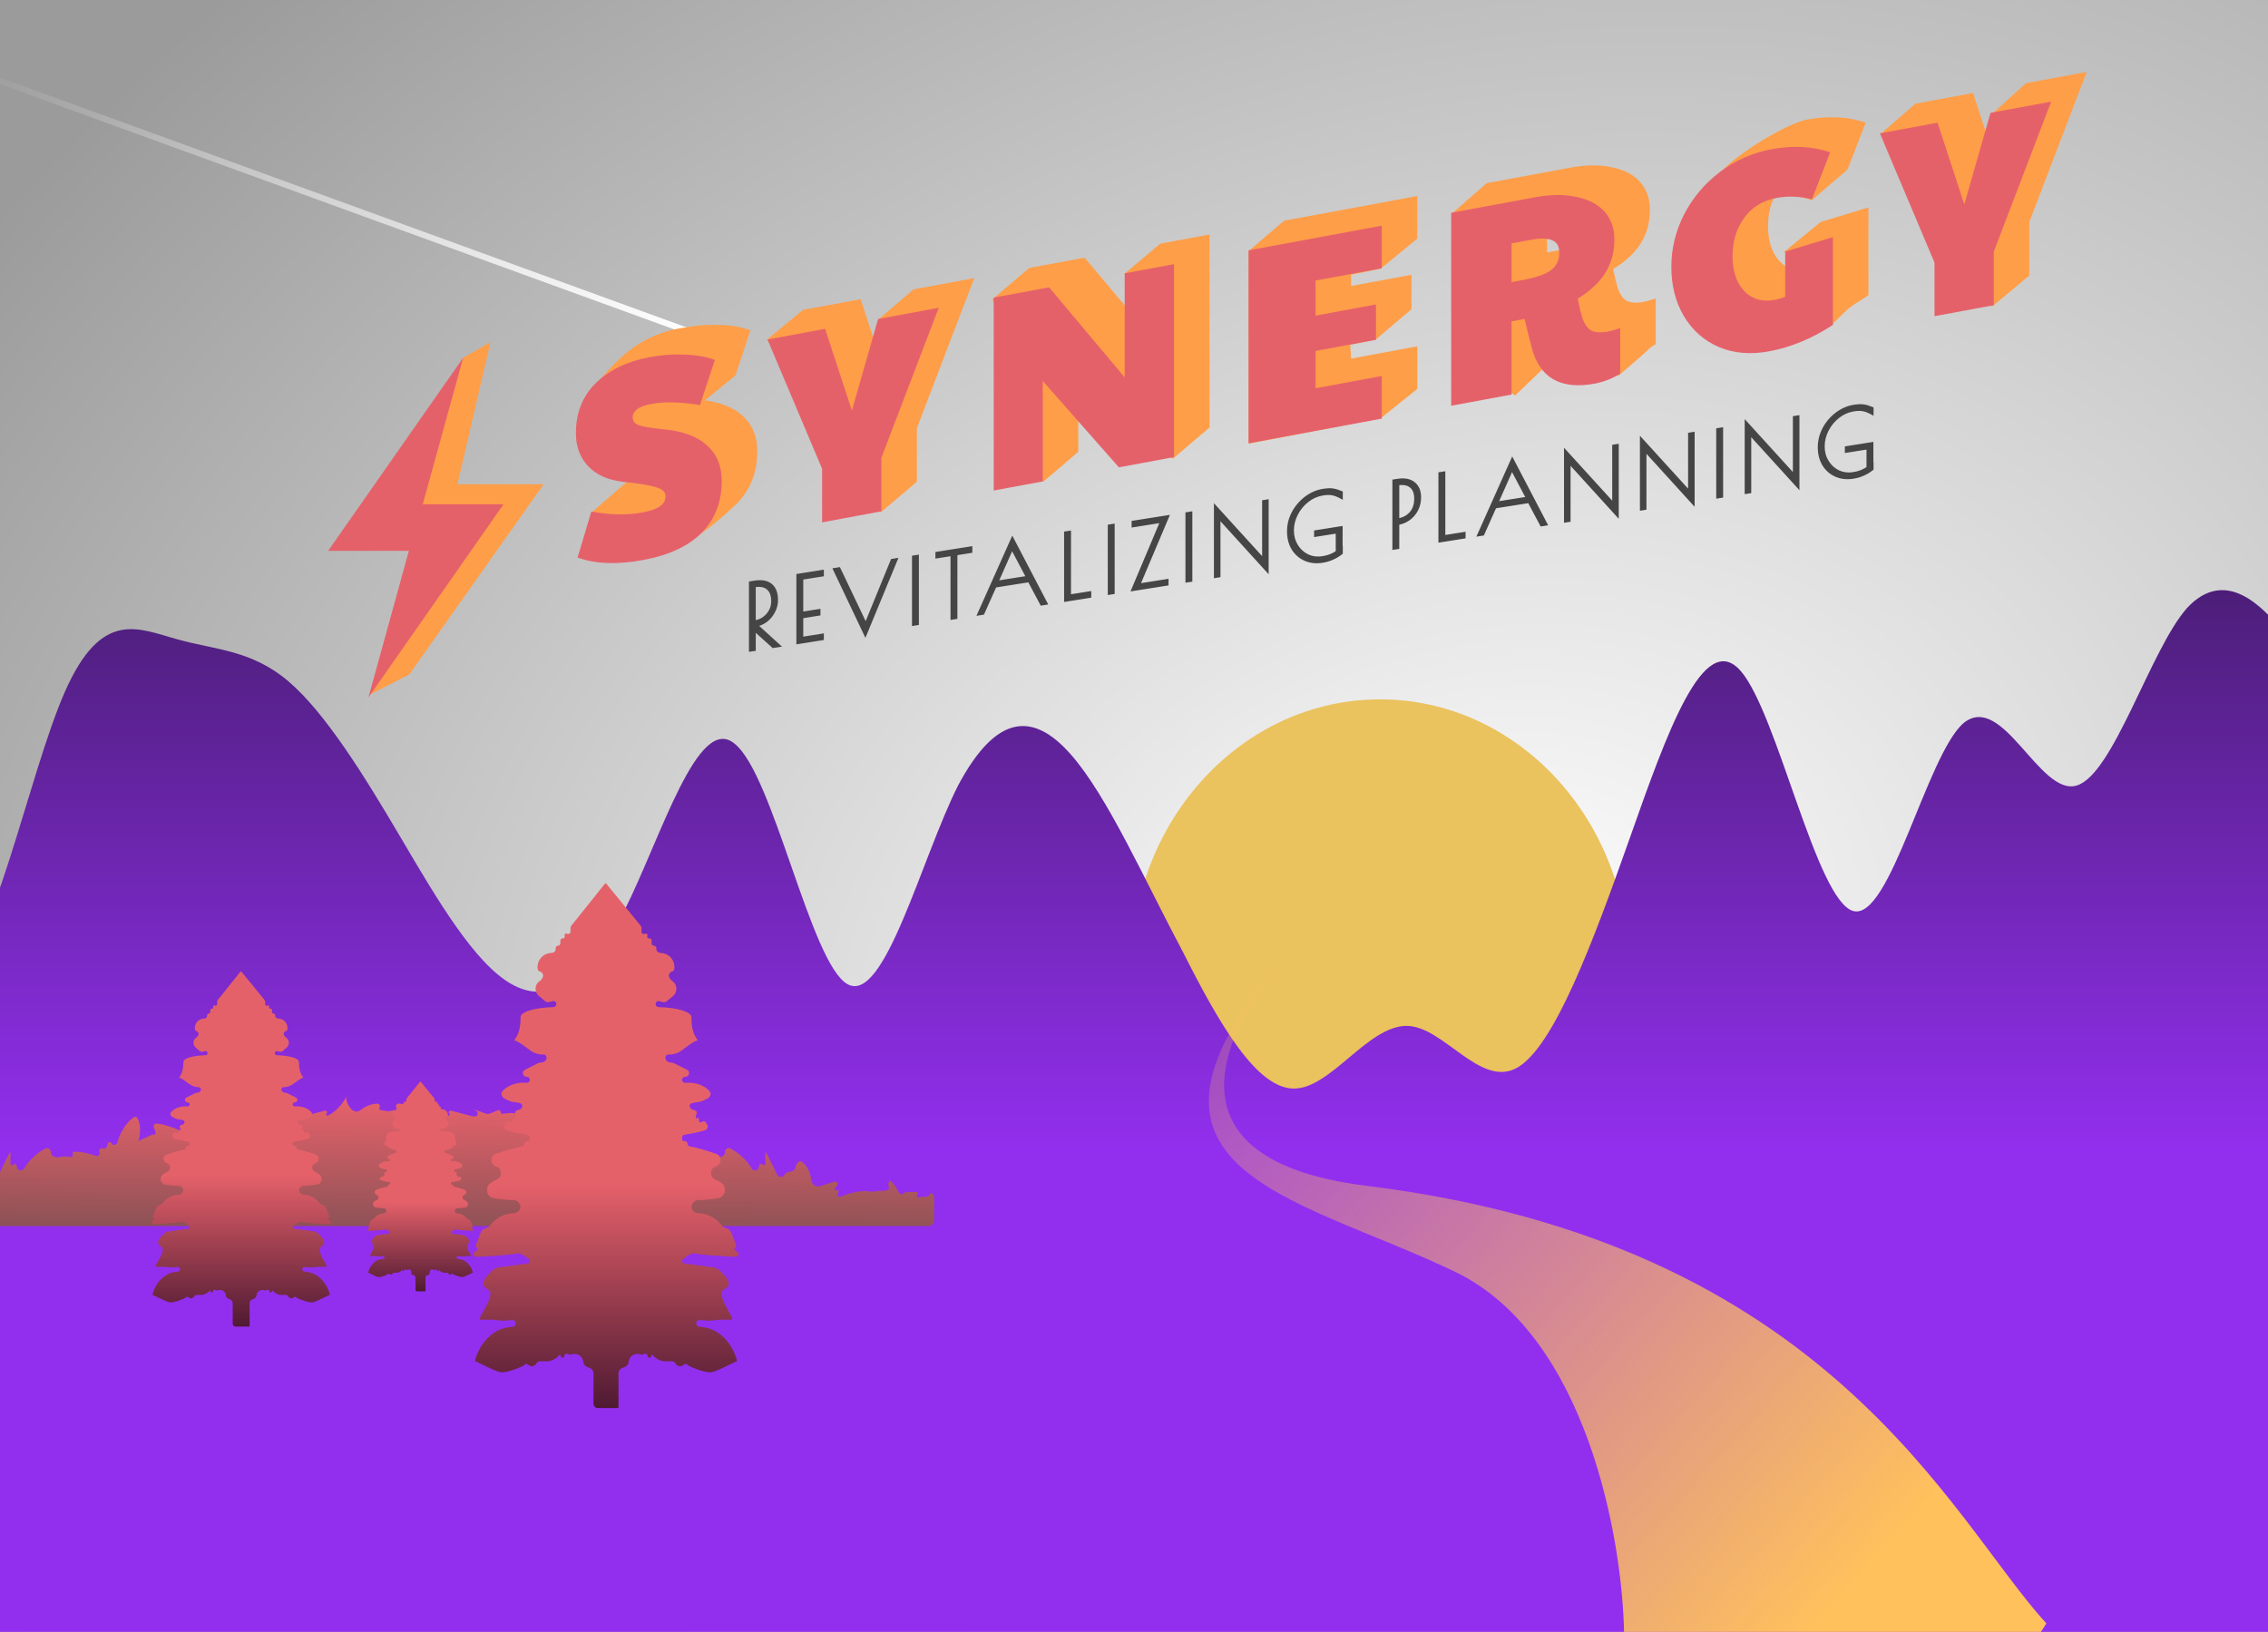 <svg width="788" height="567" viewBox="0 0 788 567" fill="none" xmlns="http://www.w3.org/2000/svg">
    <rect x="0" y="0" width="788" height="567" fill="#808080" stroke="none"/>
    <g clip-path="url(#clip0_203_59)">
    <path d="M0 0H788V567H0V0Z" fill="url(#paint0_radial_203_59)"/>
    <ellipse cx="479.5" cy="336.5" rx="86.5" ry="93.5" fill="#EAC25E"/>
    <path fill-rule="evenodd" clip-rule="evenodd" d="M-55 204L-48.595 236.668C-42.19 269.336 -29.38 334.671 -15.858 334.671C-3.048 334.671 9.762 269.336 22.572 240.298C35.382 211.26 48.192 218.519 61.713 222.149C74.523 225.779 87.333 225.779 100.143 236.668C112.953 247.557 126.475 269.336 139.285 291.114C152.095 312.893 164.905 334.671 177.715 341.931C190.525 349.19 204.047 341.931 216.857 316.522C229.667 291.114 242.477 247.557 255.287 258.446C268.808 269.336 281.618 334.671 294.428 341.931C307.238 349.19 320.048 298.374 332.858 272.965C346.38 247.557 359.19 247.557 372 262.076C384.81 276.595 397.62 305.633 411.142 331.041C423.952 356.45 436.762 378.228 449.572 378.228C462.382 378.228 475.192 356.45 488.713 356.45C501.523 356.45 514.333 378.228 527.143 370.969C539.953 363.709 553.475 327.412 566.285 291.114C579.095 254.817 591.905 218.519 604.715 233.038C617.525 247.557 631.047 312.893 643.857 316.522C656.667 320.152 669.477 262.076 682.287 251.187C695.808 240.298 708.618 276.595 721.428 272.965C734.238 269.336 747.048 225.779 759.858 211.26C773.38 196.74 786.19 211.26 792.595 218.519L799 225.779V570H792.595C786.19 570 773.38 570 759.858 570C747.048 570 734.238 570 721.428 570C708.618 570 695.808 570 682.287 570C669.477 570 656.667 570 643.857 570C631.047 570 617.525 570 604.715 570C591.905 570 579.095 570 566.285 570C553.475 570 539.953 570 527.143 570C514.333 570 501.523 570 488.713 570C475.192 570 462.382 570 449.572 570C436.762 570 423.952 570 411.142 570C397.62 570 384.81 570 372 570C359.19 570 346.38 570 332.858 570C320.048 570 307.238 570 294.428 570C281.618 570 268.808 570 255.287 570C242.477 570 229.667 570 216.857 570C204.047 570 190.525 570 177.715 570C164.905 570 152.095 570 139.285 570C126.475 570 112.953 570 100.143 570C87.333 570 74.523 570 61.713 570C48.192 570 35.382 570 22.572 570C9.762 570 -3.048 570 -15.858 570C-29.38 570 -42.19 570 -48.595 570H-55V204Z" fill="url(#paint1_linear_203_59)"/>
    <path d="M505.455 441.838C551.383 463.841 563.811 535.047 564.283 567.9L696.116 587L711 564.08C677.688 527.662 635.87 431.906 474.977 412.041C395.725 402.256 430.324 350.034 450.17 328C379.292 406.693 448.044 414.333 505.455 441.838Z" fill="url(#paint2_linear_203_59)"/>
    <path d="M247 -110.216L487.401 -15.996" stroke="url(#paint3_linear_203_59)" stroke-width="2.119"/>
    <path d="M-55 8.091L245.202 117.301" stroke="url(#paint4_linear_203_59)" stroke-width="2.119"/>
    <path fill-rule="evenodd" clip-rule="evenodd" d="M148.703 425.985H120.853H-52.949C-54.082 425.985 -55 425.067 -55 423.934V416.135C-55 416.006 -54.973 415.879 -54.922 415.762L-54.585 414.989C-54.319 414.382 -53.429 414.484 -53.307 415.135C-53.229 415.551 -52.779 415.814 -52.355 415.788C-51.598 415.741 -50.602 415.859 -49.658 416.028C-49.128 416.123 -48.761 415.403 -49.17 415.053C-49.526 414.749 -49.311 414.167 -48.843 414.167H-45.345C-45.038 414.167 -44.746 414.304 -44.549 414.541C-44.036 415.158 -43.037 414.981 -42.694 414.254C-41.916 412.601 -41.011 411.385 -40.109 410.506C-39.22 409.638 -38.968 411.414 -39.295 412.612C-39.627 413.827 -37.201 413.798 -35.942 413.781C-35.348 413.773 -34.768 413.87 -34.281 414.008C-33.962 414.098 -33.626 414.123 -33.3 414.061C-29.584 413.362 -25.436 414.543 -22.478 415.832C-21.841 416.11 -21.094 415.255 -21.501 414.692L-21.754 414.343C-22.047 413.938 -21.636 413.4 -21.169 413.576C-20.701 413.753 -20.291 413.215 -20.583 412.81L-21.249 411.889C-21.725 411.231 -21.089 410.346 -20.314 410.587L-15.255 412.159C-13.935 412.569 -12.605 411.577 -12.409 410.208C-11.932 406.868 -10.599 404.877 -9.19 403.765C-7.99 402.818 -7.175 404.286 -6.772 405.761C-6.501 406.753 -5.589 407.108 -4.673 407.156C-4.014 407.19 -3.359 407.487 -3.068 408.079C-2.524 409.183 -0.942 409.169 -0.412 408.058C1.402 404.262 3.629 399.757 3.629 400.38V404.275C3.629 404.844 4.358 405.079 4.691 404.617C4.989 404.203 5.638 404.342 5.741 404.842L5.93 405.764C6.14 406.792 7.851 406.924 8.382 406.019C10.4 402.582 13.415 400.303 15.733 399.067C16.636 398.586 17.641 399.283 17.641 400.306C17.641 401.575 19.257 402.385 20.487 402.074C21.917 401.712 23.359 401.785 24.526 402.013C25.056 402.116 25.562 401.453 25.258 401.007C25.049 400.701 25.207 400.285 25.575 400.242C27.776 399.987 30.911 400.791 33.32 401.622C34.133 401.902 34.934 401.03 34.543 400.264C34.167 399.526 34.885 398.708 35.665 398.986L35.844 399.05C36.374 399.238 36.954 398.948 37.122 398.412L37.465 397.312C37.665 396.67 38.571 396.662 38.783 397.3C39.031 398.047 40.503 397.891 40.707 397.132C42.3 391.223 46.714 387.188 47.508 388.169C49.095 390.128 48.812 394.927 48.038 396.514C49.178 395.88 51.556 394.814 53.039 394.176C53.578 394.527 54.255 393.996 54.042 393.389L53.464 391.742C53.23 391.076 53.601 390.364 54.306 390.383C57.144 390.458 62.104 392.491 65.626 394.177C66.769 394.724 67.998 394.075 67.512 392.905C66.844 391.296 65.4 389.47 63.946 387.921C62.854 386.758 63.468 385.139 64.735 386.108C66.829 387.709 68.39 391.196 69.242 393.894C69.415 394.443 70.147 394.587 70.497 394.13C70.834 393.69 71.526 393.808 71.699 394.335L71.925 395.026C72.198 395.859 73.293 396.017 73.739 395.261C78.362 387.428 76.321 380.087 75.497 377.127C75.231 376.169 75.092 375.669 75.348 375.76C76.146 376.044 79.103 382.65 80.893 386.882C81.081 387.326 81.722 387.302 81.875 386.844C82.032 386.374 82.695 386.367 82.861 386.835L83.319 388.118C83.559 388.792 84.421 389.002 85.016 388.604C88.245 386.444 92.418 386.536 94.817 386.997C95.229 387.077 95.628 386.77 95.628 386.351C95.628 385.901 96.083 385.593 96.5 385.761L99.325 386.892C99.794 387.08 100.315 387.088 100.79 386.915C103.347 385.984 106.906 384.696 105.031 385.411C103.846 385.863 103.535 386.51 103.59 387.091C103.661 387.838 104.561 388.052 105.287 387.865L112.916 385.898C113.465 385.756 113.859 386.42 113.471 386.834C113.09 387.24 113.444 387.813 113.949 387.579C117.258 386.047 119.597 382.601 120.476 380.771C119.832 382.219 121.02 384.176 122.306 385.657C122.324 385.677 122.342 385.697 122.36 385.716L123.84 386.253C124.366 386.214 124.904 385.99 125.342 385.635C127.189 384.139 129.349 383.574 130.959 383.438C131.721 383.374 132.185 384.155 131.875 384.855C131.758 385.118 131.75 385.388 131.821 385.631C132.749 385.751 133.742 385.914 134.778 386.131C135.814 385.914 136.806 385.751 137.734 385.631C137.806 385.388 137.797 385.118 137.681 384.855C137.37 384.155 137.834 383.374 138.597 383.438C140.206 383.574 142.367 384.139 144.213 385.635C144.651 385.99 145.189 386.214 145.716 386.253L147.195 385.716C147.214 385.697 147.232 385.677 147.249 385.657C148.536 384.176 149.724 382.219 149.079 380.771C149.958 382.601 152.298 386.047 155.607 387.579C156.112 387.813 156.465 387.24 156.085 386.834C155.697 386.42 156.091 385.756 156.64 385.898L164.268 387.865C164.995 388.052 165.895 387.838 165.965 387.091C166.02 386.51 165.71 385.863 164.525 385.411C162.649 384.696 166.209 385.984 168.766 386.915C169.24 387.088 169.762 387.08 170.231 386.892L173.055 385.761C173.473 385.593 173.927 385.901 173.927 386.351C173.927 386.77 174.326 387.077 174.738 386.997C177.137 386.536 181.311 386.444 184.54 388.604C185.135 389.002 185.996 388.792 186.237 388.118L186.694 386.835C186.861 386.367 187.524 386.374 187.681 386.844C187.834 387.302 188.475 387.326 188.663 386.882C190.453 382.65 193.41 376.044 194.208 375.76C194.464 375.669 194.325 376.169 194.058 377.127C193.235 380.087 191.193 387.428 195.816 395.261C196.262 396.017 197.357 395.859 197.631 395.026L197.857 394.335C198.03 393.808 198.722 393.69 199.059 394.13C199.409 394.587 200.14 394.443 200.313 393.894C201.165 391.196 202.726 387.709 204.821 386.108C206.087 385.139 206.701 386.758 205.61 387.921C204.156 389.47 202.711 391.296 202.044 392.905C201.558 394.075 202.787 394.724 203.93 394.177C207.452 392.491 212.411 390.458 215.25 390.383C215.955 390.364 216.325 391.076 216.092 391.742L215.513 393.389C215.3 393.996 215.978 394.527 216.516 394.176C217.999 394.814 220.378 395.88 221.517 396.514C220.744 394.927 220.46 390.128 222.047 388.169C222.842 387.188 227.255 391.223 228.848 397.132C229.053 397.891 230.524 398.047 230.772 397.3C230.984 396.662 231.89 396.67 232.091 397.312L232.434 398.412C232.601 398.948 233.182 399.238 233.711 399.05L233.891 398.986C234.671 398.708 235.389 399.526 235.012 400.264C234.621 401.03 235.423 401.902 236.236 401.622C238.644 400.791 241.78 399.987 243.981 400.242C244.349 400.285 244.506 400.701 244.298 401.007C243.994 401.453 244.5 402.116 245.029 402.013C246.196 401.785 247.638 401.712 249.069 402.074C250.299 402.385 251.915 401.575 251.915 400.306C251.915 399.283 252.919 398.586 253.822 399.067C256.14 400.303 259.156 402.582 261.174 406.019C261.705 406.924 263.415 406.792 263.626 405.764L263.815 404.842C263.917 404.342 264.566 404.203 264.865 404.617C265.197 405.079 265.927 404.844 265.927 404.275V400.38C265.927 399.757 268.154 404.262 269.968 408.058C270.498 409.169 272.08 409.183 272.623 408.079C272.915 407.487 273.57 407.19 274.229 407.156C275.144 407.108 276.056 406.753 276.328 405.761C276.731 404.286 277.545 402.818 278.745 403.765C280.155 404.877 281.487 406.868 281.965 410.208C282.161 411.577 283.491 412.569 284.811 412.159L289.869 410.587C290.645 410.346 291.281 411.231 290.805 411.889L290.139 412.81C289.846 413.215 290.257 413.753 290.724 413.576C291.191 413.4 291.602 413.938 291.31 414.343L291.057 414.692C290.649 415.255 291.397 416.11 292.034 415.832C294.992 414.543 299.14 413.362 302.855 414.061C303.181 414.123 303.517 414.098 303.836 414.008C304.323 413.87 304.904 413.773 305.497 413.781C306.757 413.798 309.183 413.827 308.851 412.612C308.523 411.414 308.775 409.638 309.665 410.506C310.566 411.385 311.472 412.601 312.25 414.254C312.592 414.981 313.591 415.158 314.105 414.541C314.302 414.304 314.593 414.167 314.901 414.167H318.399C318.866 414.167 319.081 414.749 318.726 415.053C318.316 415.403 318.684 416.123 319.214 416.028C320.157 415.859 321.153 415.741 321.911 415.788C322.334 415.814 322.785 415.551 322.863 415.135C322.985 414.484 323.875 414.382 324.14 414.989L324.478 415.762C324.529 415.879 324.556 416.006 324.556 416.135V423.934C324.556 425.067 323.637 425.985 322.505 425.985H148.703ZM149.038 380.684C149.052 380.713 149.066 380.742 149.079 380.771C149.065 380.742 149.051 380.713 149.038 380.684ZM120.518 380.684C120.503 380.713 120.489 380.742 120.476 380.771C120.491 380.742 120.504 380.713 120.518 380.684Z" fill="url(#paint5_linear_203_59)"/>
    <path fill-rule="evenodd" clip-rule="evenodd" d="M89.164 449.785C89.133 449.885 89.117 449.989 89.117 450.093V450.093C89.117 450.671 88.639 451.131 88.089 451.307C87.794 451.401 87.493 451.54 87.222 451.737C86.864 451.998 86.733 452.452 86.733 452.895V459.901V460.693C86.733 460.825 86.626 460.931 86.495 460.931H86.257C86.256 460.931 86.256 460.931 86.256 460.931V460.931C86.256 460.932 86.256 460.932 86.256 460.932H81.883C81.314 460.932 80.852 460.47 80.852 459.901V459.901V452.895C80.852 452.451 80.722 451.998 80.363 451.737C80.092 451.539 79.791 451.4 79.496 451.306C78.946 451.131 78.468 450.671 78.468 450.094V450.094C78.468 449.989 78.453 449.885 78.422 449.786L78.377 449.642C78.068 448.639 77.049 448.034 76.02 448.242L75.516 448.345C75.368 448.375 75.215 448.36 75.075 448.304L74.716 448.158C74.382 448.023 74.018 448.268 74.018 448.628V448.628C74.018 448.998 73.629 449.241 73.352 448.994C73.145 448.81 73.001 448.596 73.064 448.391C73.126 448.191 72.892 448.386 72.569 448.717C71.844 449.461 70.876 449.937 69.837 449.937H68.294C67.906 449.937 67.55 450.156 67.375 450.503V450.503C67.051 451.144 66.194 451.249 65.612 450.828C65.249 450.565 64.922 450.425 64.799 450.624C64.482 451.139 60.508 452.685 59.078 452.514C58.15 452.402 56.019 451.352 54.549 450.627C53.752 450.234 53.15 449.937 53.038 449.937C52.739 449.937 54.839 442.156 61.733 441.834C62.319 441.807 62.745 441.199 62.498 440.667V440.667C62.355 440.357 62.025 440.181 61.687 440.223C60.842 440.326 59.684 440.416 58.796 440.349C58.129 440.298 57.459 440.144 56.79 440.144H54.309C53.818 440.144 54.3 439.297 54.948 438.159C55.594 437.025 56.404 435.601 56.58 434.438C56.762 433.236 54.807 432.76 54.924 431.55C54.989 430.879 55.581 429.89 57.18 428.479C57.581 428.125 58.087 427.909 58.617 427.837L65.439 426.916C65.862 426.859 66.016 426.262 65.725 425.95V425.95C65.389 425.592 63.692 424.462 63.208 424.542C61.422 424.836 58.366 425.144 53.369 425.356C53.156 425.365 52.926 425.324 52.789 425.16C52.541 424.862 52.503 424.387 53.368 423.863C53.651 423.691 53.66 423.253 53.359 423.114V423.114C53.179 423.03 53.094 422.82 53.165 422.634L54.306 419.676C54.507 419.155 54.956 418.771 55.501 418.653V418.653C55.957 418.555 56.342 418.262 56.628 417.894C57.555 416.699 59.403 415.173 61.979 415.121C62.753 415.106 63.488 414.624 63.636 413.863V413.863C63.819 412.925 63.035 412.049 62.079 412.029C60.897 412.005 59.339 411.889 57.5 411.606C55.504 411.299 55.187 408.747 56.964 407.787L58.252 407.091C59.514 406.409 59.339 404.545 57.971 404.11V404.11C56.502 403.643 56.457 401.612 57.918 401.12C60.254 400.332 62.663 399.602 63.936 399.44C64.297 399.394 64.641 399.08 64.641 398.716V398.716C64.641 398.371 64.948 398.102 65.289 398.155V398.155C65.558 398.196 65.824 398.04 65.867 397.772C65.94 397.313 65.899 396.781 65.435 396.68C65.286 396.648 65.036 396.604 64.718 396.547C63.665 396.361 61.863 396.041 60.497 395.588C59.89 395.387 59.705 394.675 60.062 394.145L60.37 393.687C60.534 393.443 60.865 393.378 61.109 393.543L61.29 393.665C61.566 393.852 61.939 393.654 61.939 393.32V392.907C61.939 392.706 62.176 392.6 62.326 392.734V392.734C62.496 392.888 62.762 392.727 62.706 392.505L62.453 391.503C62.428 391.406 62.427 391.301 62.485 391.219C62.608 391.048 62.879 390.86 63.364 390.763C63.961 390.644 64.363 389.826 63.921 389.407V389.407C63.532 389.039 62.298 389.026 61.775 388.913C61.316 388.814 60.69 388.563 59.845 388.079C59.205 387.712 58.976 386.896 59.477 386.353C60.44 385.31 62.261 384.224 65.135 384.422C65.486 384.446 65.814 384.222 65.893 383.88V383.88C65.987 383.473 65.698 383.078 65.282 383.043L65.059 383.025C64.174 382.951 63.944 381.761 64.738 381.363L67.788 379.835C68.002 379.728 68.237 379.673 68.475 379.673V379.673C69.273 379.673 70.024 379.031 69.767 378.276C69.669 377.989 69.507 377.783 69.25 377.783V377.783C67.914 377.783 66.625 377.312 65.563 376.501C64.275 375.518 62.846 374.519 62.415 374.519C62.157 374.519 62.218 374.428 62.413 374.139C62.789 373.583 63.659 372.294 63.694 369.512C63.7 369.072 63.715 368.601 64.041 368.305C64.792 367.624 66.851 366.787 71.42 366.631C71.735 366.62 72.01 366.409 72.094 366.105V366.105C72.242 365.572 71.754 365.081 71.22 365.225L70.472 365.427C70.105 365.526 69.713 365.439 69.423 365.192L67.991 363.976C66.909 363.058 66.988 361.274 68.185 360.51V360.51C68.712 360.174 69.235 359.334 68.905 358.803C68.723 358.512 68.465 358.264 68.113 358.198C67.251 358.039 67.462 354.041 71.042 353.869C71.526 353.846 71.952 353.479 71.952 352.995V352.742C71.952 352.435 72.201 352.186 72.508 352.186V352.186C72.815 352.186 73.064 351.937 73.064 351.629V350.964C73.064 350.69 73.286 350.468 73.56 350.468H73.708C74.001 350.468 74.195 350.164 74.072 349.898V349.898C73.927 349.584 74.219 349.246 74.55 349.344L74.789 349.414C75.118 349.511 75.448 349.264 75.448 348.921V348.112C75.448 347.857 75.535 347.611 75.694 347.412L83.518 337.629C83.534 337.609 83.565 337.614 83.573 337.638V337.638C83.584 337.667 83.626 337.667 83.636 337.637C83.648 337.601 83.66 337.564 83.672 337.529C83.69 337.477 83.757 337.465 83.792 337.507L91.885 347.411C92.048 347.61 92.137 347.859 92.137 348.117V348.921C92.137 349.264 92.467 349.511 92.797 349.414L93.035 349.344C93.366 349.246 93.658 349.584 93.513 349.897V349.897C93.39 350.163 93.584 350.467 93.878 350.467H94.025C94.299 350.467 94.521 350.689 94.521 350.963V351.629C94.521 351.936 94.77 352.185 95.077 352.185V352.185C95.385 352.185 95.634 352.435 95.634 352.742V352.995C95.634 353.479 96.06 353.846 96.543 353.869C100.124 354.041 100.334 358.039 99.473 358.198C99.12 358.263 98.862 358.511 98.68 358.803C98.35 359.334 98.874 360.174 99.401 360.51V360.51C100.597 361.274 100.677 363.057 99.595 363.976L98.163 365.192C97.873 365.438 97.481 365.526 97.113 365.427L96.366 365.225C95.832 365.081 95.344 365.572 95.492 366.105V366.105C95.576 366.408 95.85 366.62 96.165 366.631C100.734 366.787 102.793 367.624 103.544 368.305C103.87 368.601 103.886 369.072 103.891 369.512C103.927 372.294 104.797 373.582 105.172 374.139C105.367 374.428 105.429 374.519 105.17 374.519C104.739 374.519 103.31 375.518 102.022 376.501C100.96 377.311 99.671 377.783 98.335 377.783V377.783C98.079 377.783 97.917 377.989 97.819 378.276C97.561 379.03 98.313 379.673 99.11 379.673V379.673C99.348 379.673 99.584 379.728 99.797 379.835L102.847 381.363C103.641 381.76 103.412 382.951 102.527 383.024L102.303 383.043C101.887 383.077 101.599 383.473 101.693 383.88V383.88C101.772 384.222 102.099 384.446 102.45 384.422C105.324 384.224 107.145 385.309 108.109 386.353C108.609 386.896 108.381 387.711 107.74 388.079C106.896 388.563 106.269 388.814 105.811 388.913C105.288 389.026 104.053 389.039 103.665 389.407V389.407C103.222 389.825 103.624 390.643 104.222 390.763C104.707 390.859 104.977 391.048 105.1 391.219C105.159 391.3 105.157 391.406 105.132 391.503L104.88 392.505C104.824 392.727 105.089 392.887 105.26 392.734V392.734C105.409 392.6 105.647 392.705 105.647 392.906V393.32C105.647 393.654 106.019 393.852 106.296 393.665L106.477 393.543C106.72 393.378 107.052 393.442 107.216 393.687L107.524 394.144C107.881 394.675 107.696 395.387 107.089 395.588C105.722 396.041 103.921 396.36 102.867 396.547C102.549 396.604 102.299 396.648 102.15 396.68C101.687 396.78 101.645 397.313 101.719 397.772C101.762 398.04 102.027 398.196 102.296 398.155V398.155C102.637 398.102 102.945 398.371 102.945 398.716V398.716C102.945 399.08 103.288 399.394 103.65 399.44C104.922 399.602 107.331 400.331 109.667 401.119C111.128 401.612 111.083 403.643 109.614 404.11V404.11C108.247 404.545 108.071 406.408 109.334 407.091L110.622 407.787C112.398 408.747 112.081 411.299 110.085 411.606C108.246 411.889 106.688 412.004 105.506 412.029C104.55 412.049 103.766 412.924 103.949 413.863V413.863C104.097 414.623 104.832 415.106 105.607 415.121C108.183 415.172 110.031 416.698 110.957 417.893C111.243 418.262 111.629 418.554 112.085 418.653V418.653C112.63 418.771 113.079 419.155 113.279 419.675L114.42 422.634C114.492 422.82 114.407 423.03 114.226 423.114V423.114C113.926 423.253 113.934 423.691 114.217 423.862C115.082 424.387 115.045 424.861 114.796 425.16C114.66 425.324 114.43 425.365 114.217 425.356C109.22 425.143 106.164 424.836 104.377 424.541C103.893 424.461 102.196 425.592 101.861 425.95V425.95C101.569 426.262 101.723 426.858 102.146 426.916L108.968 427.837C109.498 427.909 110.004 428.124 110.405 428.478C112.004 429.89 112.597 430.879 112.662 431.55C112.779 432.759 110.823 433.236 111.005 434.437C111.181 435.601 111.992 437.024 112.637 438.159C113.285 439.297 113.767 440.144 113.276 440.144H110.795C110.126 440.144 109.457 440.298 108.789 440.349C107.901 440.416 106.744 440.326 105.898 440.222C105.56 440.181 105.23 440.357 105.087 440.666V440.666C104.841 441.199 105.266 441.807 105.853 441.834C112.747 442.155 114.847 449.937 114.547 449.937C114.436 449.937 113.833 450.234 113.036 450.627C111.566 451.351 109.435 452.402 108.508 452.513C107.077 452.685 103.104 451.139 102.786 450.624C102.663 450.424 102.337 450.565 101.973 450.828C101.391 451.249 100.534 451.143 100.21 450.502V450.502C100.035 450.155 99.68 449.937 99.291 449.937H97.748C96.709 449.937 95.742 449.461 95.016 448.717C94.693 448.385 94.46 448.191 94.521 448.39C94.584 448.596 94.44 448.81 94.233 448.994C93.957 449.24 93.567 448.998 93.567 448.627V448.627C93.567 448.268 93.203 448.023 92.87 448.158L92.51 448.303C92.37 448.36 92.217 448.374 92.069 448.344L91.565 448.242C90.536 448.034 89.517 448.639 89.208 449.642L89.164 449.785Z" fill="url(#paint6_linear_203_59)"/>
    <path fill-rule="evenodd" clip-rule="evenodd" d="M149.254 442.201C149.254 442.201 149.254 442.201 149.254 442.201V442.688C149.254 442.812 149.154 442.911 149.031 442.927C148.757 442.961 148.418 443.059 148.135 443.265C147.923 443.419 147.845 443.687 147.845 443.949V448.089V448.558C147.845 448.635 147.782 448.698 147.704 448.698H147.564C147.564 448.698 147.564 448.698 147.564 448.698V448.698C147.564 448.698 147.564 448.699 147.564 448.699H144.979C144.643 448.699 144.37 448.426 144.37 448.089V448.089V443.949C144.37 443.687 144.293 443.419 144.081 443.265C143.799 443.06 143.462 442.962 143.188 442.927C143.064 442.911 142.962 442.81 142.962 442.685V442.202C142.962 442.202 142.962 442.202 142.962 442.202V442.202C142.962 442.202 142.962 442.202 142.962 442.202L142.728 441.443C142.647 441.182 142.382 441.025 142.115 441.079L141.217 441.261C141.13 441.278 141.039 441.27 140.956 441.237L140.744 441.15C140.547 441.071 140.332 441.216 140.332 441.428V441.428C140.332 441.647 140.102 441.79 139.938 441.645C139.816 441.536 139.731 441.409 139.768 441.288C139.805 441.17 139.667 441.285 139.476 441.481C139.047 441.921 138.475 442.202 137.861 442.202H136.95C136.72 442.202 136.51 442.331 136.406 442.536V442.536C136.215 442.915 135.709 442.977 135.365 442.728C135.15 442.573 134.957 442.49 134.885 442.608C134.697 442.912 132.349 443.826 131.503 443.724C130.955 443.658 129.696 443.038 128.828 442.609C128.357 442.377 128.001 442.202 127.935 442.202C127.758 442.202 128.998 437.604 133.072 437.414C133.419 437.398 133.67 437.039 133.525 436.724V436.724C133.44 436.541 133.245 436.437 133.045 436.461C132.546 436.522 131.862 436.576 131.337 436.536C130.943 436.506 130.547 436.415 130.152 436.415H128.686C128.395 436.415 128.68 435.915 129.063 435.242C129.318 434.795 129.615 434.272 129.816 433.769C130.267 432.641 128.662 431.654 129.34 430.645C129.549 430.334 129.882 429.963 130.382 429.522C130.619 429.313 130.918 429.185 131.231 429.143L135.263 428.598C135.512 428.564 135.604 428.212 135.431 428.028V428.028C135.233 427.816 134.23 427.148 133.944 427.195C132.889 427.369 131.083 427.551 128.13 427.677C128.004 427.682 127.868 427.658 127.788 427.561C127.641 427.384 127.619 427.104 128.129 426.794C128.297 426.693 128.302 426.434 128.124 426.352V426.352C128.018 426.302 127.967 426.178 128.01 426.068L128.684 424.32C128.802 424.013 129.068 423.785 129.39 423.716V423.716C129.659 423.658 129.887 423.485 130.056 423.267C130.604 422.561 131.696 421.659 133.218 421.629C133.675 421.62 134.11 421.335 134.197 420.885V420.885C134.305 420.331 133.842 419.813 133.277 419.802C132.579 419.787 131.658 419.719 130.571 419.552C129.392 419.37 129.204 417.862 130.254 417.295L131.015 416.884C131.761 416.48 131.658 415.379 130.85 415.122V415.122C129.981 414.846 129.955 413.646 130.818 413.355C132.199 412.889 133.622 412.458 134.374 412.363C134.588 412.336 134.791 412.15 134.791 411.935V411.935C134.791 411.731 134.972 411.572 135.174 411.603V411.603C135.333 411.628 135.49 411.535 135.515 411.377C135.558 411.106 135.534 410.791 135.26 410.732C135.172 410.713 135.024 410.687 134.837 410.653C134.214 410.543 133.149 410.354 132.342 410.087C131.983 409.968 131.874 409.547 132.085 409.233L132.267 408.963C132.364 408.819 132.56 408.781 132.704 408.878L132.811 408.95C132.974 409.06 133.194 408.943 133.194 408.746V408.502C133.194 408.383 133.335 408.321 133.423 408.4V408.4C133.523 408.491 133.68 408.396 133.647 408.265L133.498 407.673C133.483 407.615 133.482 407.553 133.517 407.505C133.59 407.404 133.75 407.292 134.036 407.235C134.389 407.165 134.627 406.681 134.365 406.434V406.434C134.136 406.217 133.406 406.209 133.097 406.142C132.826 406.083 132.456 405.936 131.957 405.649C131.579 405.432 131.443 404.95 131.739 404.63C132.308 404.013 133.385 403.371 135.083 403.488C135.29 403.503 135.484 403.37 135.53 403.168V403.168C135.586 402.928 135.416 402.694 135.17 402.673L135.038 402.663C134.515 402.619 134.379 401.916 134.848 401.681L136.651 400.778C136.777 400.715 136.916 400.682 137.057 400.682V400.682C137.528 400.682 137.972 400.302 137.82 399.857C137.762 399.687 137.666 399.565 137.514 399.565V399.565C136.725 399.565 135.963 399.287 135.336 398.808C134.575 398.227 133.73 397.636 133.476 397.636C133.323 397.636 133.359 397.583 133.474 397.412C133.687 397.096 134.17 396.382 134.226 394.871C134.241 394.483 134.268 394.067 134.588 393.846C135.13 393.47 136.359 393.059 138.797 392.976C138.983 392.969 139.145 392.844 139.195 392.665V392.665C139.282 392.35 138.994 392.059 138.678 392.145L138.236 392.264C138.019 392.323 137.788 392.271 137.616 392.125L136.77 391.407C136.131 390.864 136.178 389.81 136.885 389.359V389.359C137.196 389.16 137.506 388.663 137.31 388.35C137.203 388.178 137.051 388.031 136.842 387.993C136.333 387.898 136.458 385.536 138.573 385.434C138.859 385.421 139.111 385.204 139.111 384.918V384.768C139.111 384.587 139.258 384.44 139.44 384.44V384.44C139.621 384.44 139.768 384.292 139.768 384.111V383.717C139.768 383.556 139.899 383.424 140.061 383.424H140.148C140.322 383.424 140.437 383.245 140.364 383.088V383.088C140.278 382.902 140.451 382.703 140.646 382.76L140.787 382.802C140.982 382.859 141.177 382.713 141.177 382.51V382.032C141.177 381.882 141.228 381.736 141.322 381.619L145.945 375.838C145.955 375.826 145.973 375.829 145.978 375.843V375.843C145.984 375.861 146.01 375.861 146.015 375.843C146.022 375.821 146.03 375.8 146.037 375.779C146.047 375.748 146.087 375.741 146.108 375.766L150.89 381.618C150.986 381.736 151.039 381.883 151.039 382.035V382.51C151.039 382.713 151.234 382.859 151.428 382.802L151.569 382.76C151.765 382.703 151.938 382.902 151.852 383.087V383.087C151.779 383.245 151.894 383.424 152.067 383.424H152.154C152.316 383.424 152.447 383.556 152.447 383.717V384.111C152.447 384.292 152.595 384.44 152.776 384.44V384.44C152.958 384.44 153.105 384.587 153.105 384.768V384.918C153.105 385.204 153.357 385.421 153.642 385.434C155.758 385.536 155.882 387.898 155.373 387.993C155.165 388.031 155.013 388.178 154.905 388.35C154.71 388.663 155.019 389.16 155.331 389.359V389.359C156.038 389.81 156.085 390.864 155.445 391.407L154.599 392.125C154.428 392.271 154.196 392.323 153.979 392.264L153.537 392.145C153.222 392.059 152.934 392.35 153.021 392.665V392.665C153.071 392.844 153.233 392.969 153.419 392.975C155.857 393.059 157.086 393.47 157.628 393.846C157.947 394.067 157.975 394.483 157.989 394.871C158.046 396.382 158.528 397.096 158.741 397.412C158.857 397.583 158.893 397.636 158.74 397.636C158.485 397.636 157.641 398.227 156.88 398.808C156.252 399.287 155.491 399.565 154.701 399.565V399.565C154.55 399.565 154.454 399.687 154.396 399.857C154.244 400.302 154.688 400.682 155.159 400.682V400.682C155.3 400.682 155.439 400.715 155.565 400.778L157.368 401.681C157.837 401.916 157.701 402.619 157.178 402.662L157.046 402.673C156.8 402.694 156.63 402.928 156.685 403.168V403.168C156.732 403.37 156.925 403.503 157.133 403.488C158.831 403.371 159.907 404.013 160.477 404.629C160.772 404.95 160.637 405.432 160.259 405.649C159.76 405.935 159.389 406.083 159.119 406.142C158.81 406.209 158.08 406.217 157.85 406.434V406.434C157.589 406.681 157.827 407.165 158.18 407.235C158.466 407.292 158.626 407.404 158.699 407.505C158.733 407.553 158.732 407.615 158.718 407.673L158.568 408.265C158.535 408.396 158.692 408.491 158.793 408.4V408.4C158.881 408.321 159.022 408.383 159.022 408.502V408.746C159.022 408.943 159.242 409.06 159.405 408.95L159.512 408.878C159.656 408.781 159.852 408.819 159.949 408.963L160.131 409.233C160.342 409.547 160.232 409.968 159.874 410.087C159.066 410.354 158.002 410.543 157.379 410.653C157.191 410.687 157.044 410.713 156.956 410.732C156.682 410.791 156.657 411.106 156.701 411.377C156.726 411.535 156.883 411.628 157.042 411.603V411.603C157.243 411.572 157.425 411.731 157.425 411.935V411.935C157.425 412.15 157.628 412.335 157.842 412.363C158.593 412.458 160.017 412.889 161.398 413.355C162.261 413.646 162.234 414.846 161.366 415.122V415.122C160.558 415.379 160.454 416.48 161.2 416.884L161.962 417.295C163.011 417.862 162.824 419.37 161.644 419.552C160.558 419.719 159.637 419.787 158.939 419.802C158.374 419.813 157.911 420.331 158.019 420.885V420.885C158.106 421.335 158.54 421.62 158.998 421.629C160.52 421.659 161.612 422.561 162.16 423.267C162.329 423.485 162.556 423.657 162.826 423.716V423.716C163.148 423.785 163.413 424.012 163.532 424.32L164.206 426.068C164.248 426.178 164.198 426.302 164.091 426.352V426.352C163.914 426.434 163.919 426.693 164.086 426.794C164.597 427.104 164.575 427.384 164.428 427.561C164.347 427.658 164.212 427.682 164.086 427.677C161.133 427.551 159.327 427.369 158.272 427.195C157.985 427.148 156.983 427.816 156.785 428.028V428.028C156.612 428.212 156.703 428.564 156.953 428.598L160.984 429.143C161.298 429.185 161.597 429.313 161.834 429.522C162.334 429.963 162.667 430.334 162.876 430.645C163.554 431.654 161.948 432.641 162.399 433.769C162.6 434.272 162.898 434.795 163.152 435.242C163.535 435.915 163.82 436.415 163.53 436.415H162.064C161.669 436.415 161.273 436.506 160.879 436.536C160.354 436.576 159.67 436.522 159.17 436.461C158.971 436.437 158.776 436.541 158.691 436.724V436.724C158.546 437.038 158.797 437.397 159.143 437.414C163.217 437.603 164.458 442.201 164.281 442.201C164.215 442.201 163.859 442.377 163.388 442.609C162.52 443.038 161.26 443.658 160.712 443.724C159.867 443.826 157.519 442.912 157.331 442.608C157.259 442.49 157.066 442.573 156.851 442.728C156.507 442.977 156.001 442.915 155.809 442.536V442.536C155.706 442.331 155.496 442.201 155.266 442.201H154.354C153.741 442.201 153.169 441.921 152.74 441.481C152.549 441.285 152.411 441.17 152.447 441.288C152.485 441.409 152.4 441.536 152.277 441.645C152.114 441.79 151.884 441.647 151.884 441.428V441.428C151.884 441.215 151.669 441.071 151.472 441.15L151.259 441.236C151.177 441.27 151.086 441.278 150.999 441.261L150.095 441.078C149.831 441.024 149.569 441.18 149.49 441.437L149.254 442.201C149.254 442.201 149.254 442.201 149.254 442.201V442.201Z" fill="url(#paint7_linear_203_59)"/>
    <path fill-rule="evenodd" clip-rule="evenodd" d="M218.482 472.77C218.436 472.917 218.413 473.071 218.413 473.225V473.225C218.413 474.078 217.707 474.757 216.894 475.016C216.459 475.155 216.015 475.36 215.614 475.652C215.084 476.037 214.891 476.707 214.891 477.362V487.712V488.883C214.891 489.077 214.733 489.235 214.539 489.235H214.187C214.187 489.235 214.187 489.235 214.187 489.235V489.235C214.187 489.235 214.187 489.235 214.187 489.235H207.726C206.885 489.235 206.204 488.553 206.204 487.712V487.712V477.362C206.204 476.707 206.01 476.037 205.48 475.652C205.08 475.36 204.635 475.155 204.2 475.016C203.387 474.757 202.682 474.078 202.682 473.225V473.225C202.682 473.071 202.658 472.917 202.613 472.77L202.548 472.558C202.091 471.076 200.585 470.182 199.065 470.49L198.321 470.641C198.102 470.685 197.875 470.664 197.669 470.58L197.138 470.365C196.645 470.165 196.107 470.528 196.107 471.059V471.059C196.107 471.606 195.532 471.964 195.124 471.6C194.818 471.328 194.605 471.012 194.699 470.708C194.789 470.414 194.444 470.701 193.967 471.191C192.895 472.29 191.466 472.993 189.931 472.993H187.652C187.078 472.993 186.552 473.316 186.294 473.828V473.828C185.816 474.776 184.55 474.932 183.69 474.31C183.152 473.921 182.671 473.713 182.489 474.008C182.02 474.769 176.15 477.053 174.037 476.799C172.666 476.635 169.518 475.083 167.347 474.012C166.17 473.432 165.279 472.993 165.114 472.993C164.672 472.993 167.774 461.498 177.959 461.023C178.825 460.983 179.453 460.085 179.089 459.298V459.298C178.878 458.841 178.391 458.581 177.891 458.642C176.642 458.795 174.932 458.928 173.621 458.829C172.635 458.754 171.646 458.527 170.657 458.527H166.993C166.267 458.527 166.979 457.276 167.936 455.594C169.061 453.618 170.524 451.047 170.39 449.214C170.301 448.002 168.605 447.77 168.047 446.69C167.571 445.768 168.061 444.092 171.233 441.293C171.826 440.77 172.573 440.452 173.356 440.346L183.434 438.984C184.059 438.9 184.287 438.019 183.856 437.558V437.558C183.36 437.029 180.854 435.359 180.138 435.477C177.499 435.913 172.985 436.366 165.603 436.681C165.288 436.694 164.949 436.633 164.747 436.391C164.38 435.95 164.324 435.249 165.602 434.474C166.02 434.221 166.033 433.574 165.589 433.368V433.368C165.322 433.244 165.197 432.935 165.303 432.66L166.988 428.289C167.284 427.52 167.947 426.952 168.752 426.778V426.778C169.426 426.633 169.995 426.201 170.418 425.656C171.787 423.891 174.517 421.637 178.322 421.561C179.466 421.538 180.552 420.826 180.77 419.702V419.702C181.041 418.316 179.883 417.022 178.471 416.993C176.725 416.957 174.422 416.787 171.706 416.369C168.758 415.915 168.289 412.145 170.913 410.726L172.816 409.698C174.681 408.69 174.422 405.937 172.402 405.294V405.294C170.231 404.604 170.165 401.605 172.323 400.877C175.775 399.713 179.334 398.635 181.213 398.396C181.747 398.328 182.254 397.864 182.254 397.326V397.326C182.254 396.816 182.709 396.419 183.213 396.497V396.497C183.61 396.558 184.002 396.328 184.065 395.931C184.174 395.253 184.113 394.467 183.428 394.319C183.208 394.271 182.839 394.206 182.369 394.122C180.813 393.846 178.151 393.374 176.133 392.706C175.236 392.409 174.963 391.356 175.49 390.573L175.945 389.896C176.188 389.536 176.677 389.441 177.037 389.684L177.304 389.864C177.712 390.14 178.263 389.848 178.263 389.355V388.744C178.263 388.447 178.614 388.291 178.835 388.489V388.489C179.086 388.716 179.479 388.479 179.396 388.151L179.023 386.671C178.986 386.527 178.984 386.371 179.07 386.252C179.252 385.999 179.652 385.72 180.368 385.577C181.251 385.401 181.845 384.192 181.191 383.574V383.574C180.617 383.031 178.793 383.011 178.021 382.844C177.344 382.698 176.418 382.328 175.17 381.612C174.224 381.069 173.886 379.864 174.626 379.063C176.049 377.521 178.739 375.917 182.985 376.21C183.504 376.246 183.987 375.915 184.104 375.409V375.409C184.243 374.808 183.817 374.224 183.202 374.173L182.872 374.145C181.565 374.037 181.225 372.278 182.398 371.691L186.905 369.434C187.22 369.276 187.567 369.194 187.919 369.194V369.194C189.097 369.194 190.208 368.245 189.827 367.131C189.682 366.707 189.443 366.402 189.063 366.402H188.551C186.909 366.402 185.324 365.825 184.024 364.821C182.025 363.277 179.65 361.58 178.967 361.58C178.585 361.58 178.676 361.446 178.964 361.019C179.533 360.176 180.869 358.197 180.858 353.869C180.856 353.429 180.862 352.962 181.148 352.627C182.035 351.59 185.005 350.176 192.27 349.928C192.735 349.912 193.14 349.599 193.265 349.151V349.151C193.483 348.364 192.762 347.638 191.973 347.851L190.869 348.149C190.327 348.296 189.747 348.166 189.319 347.803L187.203 346.006C185.605 344.649 185.722 342.014 187.49 340.886V340.886C188.268 340.389 189.042 339.148 188.554 338.364C188.286 337.933 187.904 337.567 187.384 337.471C186.111 337.235 186.422 331.33 191.711 331.075C192.426 331.041 193.055 330.499 193.055 329.784V329.41C193.055 328.956 193.423 328.588 193.877 328.588V328.588C194.331 328.588 194.699 328.22 194.699 327.766V326.783C194.699 326.378 195.026 326.05 195.431 326.05H195.649C196.082 326.05 196.369 325.601 196.187 325.208V325.208C195.973 324.745 196.404 324.246 196.893 324.39L197.246 324.494C197.733 324.638 198.22 324.273 198.22 323.765V322.57C198.22 322.194 198.348 321.83 198.583 321.537L210.141 307.083C210.165 307.054 210.211 307.061 210.223 307.097V307.097C210.239 307.14 210.301 307.141 210.316 307.097C210.334 307.043 210.351 306.989 210.369 306.936C210.395 306.86 210.495 306.842 210.546 306.905L222.502 321.534C222.743 321.829 222.874 322.197 222.874 322.577V323.765C222.874 324.273 223.362 324.637 223.848 324.494L224.201 324.39C224.69 324.246 225.121 324.745 224.907 325.208V325.208C224.725 325.601 225.012 326.05 225.445 326.05H225.663C226.068 326.05 226.396 326.378 226.396 326.783V327.766C226.396 328.22 226.764 328.588 227.218 328.588V328.588C227.672 328.588 228.039 328.956 228.039 329.41V329.784C228.039 330.499 228.669 331.041 229.383 331.075C234.672 331.33 234.983 337.235 233.711 337.471C233.19 337.567 232.809 337.933 232.54 338.364C232.052 339.148 232.826 340.389 233.604 340.886V340.886C235.372 342.014 235.489 344.649 233.891 346.006L231.776 347.803C231.348 348.166 230.768 348.296 230.226 348.149L229.121 347.851C228.332 347.638 227.611 348.364 227.83 349.151V349.151C227.954 349.599 228.36 349.912 228.825 349.928C236.09 350.176 239.059 351.59 239.946 352.627C240.232 352.962 240.238 353.429 240.237 353.869C240.225 358.197 241.562 360.176 242.13 361.019C242.419 361.446 242.51 361.58 242.127 361.58C241.445 361.58 239.069 363.277 237.07 364.821C235.771 365.825 234.186 366.402 232.544 366.402H232.031C231.651 366.402 231.412 366.706 231.267 367.13C230.887 368.245 231.997 369.194 233.175 369.194V369.194C233.527 369.194 233.875 369.276 234.19 369.434L238.696 371.691C239.869 372.278 239.53 374.037 238.222 374.145L237.892 374.173C237.278 374.224 236.851 374.808 236.99 375.409V375.409C237.107 375.915 237.591 376.246 238.109 376.21C242.355 375.917 245.045 377.521 246.469 379.063C247.208 379.864 246.87 381.069 245.924 381.612C244.677 382.328 243.751 382.697 243.074 382.844C242.301 383.011 240.478 383.031 239.903 383.574V383.574C239.25 384.192 239.844 385.401 240.726 385.577C241.443 385.72 241.842 385.998 242.024 386.251C242.11 386.371 242.108 386.527 242.072 386.67L241.698 388.151C241.616 388.479 242.008 388.716 242.26 388.489V388.489C242.48 388.291 242.832 388.447 242.832 388.744V389.355C242.832 389.848 243.382 390.14 243.79 389.864L244.058 389.684C244.418 389.44 244.907 389.536 245.15 389.896L245.605 390.572C246.132 391.356 245.858 392.409 244.962 392.705C242.943 393.374 240.282 393.846 238.725 394.122C238.256 394.206 237.886 394.271 237.666 394.319C236.981 394.467 236.921 395.253 237.029 395.931C237.092 396.327 237.485 396.558 237.882 396.497V396.497C238.386 396.419 238.84 396.816 238.84 397.326V397.326C238.84 397.864 239.348 398.328 239.881 398.396C241.761 398.635 245.32 399.712 248.771 400.877C250.929 401.605 250.863 404.604 248.693 405.294V405.294C246.672 405.936 246.413 408.69 248.278 409.698L250.181 410.726C252.806 412.145 252.337 415.915 249.388 416.368C246.672 416.786 244.37 416.957 242.624 416.993C241.211 417.022 240.054 418.316 240.324 419.702V419.702C240.543 420.825 241.628 421.538 242.772 421.561C246.578 421.637 249.308 423.891 250.677 425.656C251.099 426.201 251.668 426.633 252.342 426.778V426.778C253.147 426.952 253.811 427.52 254.107 428.289L255.792 432.66C255.898 432.934 255.772 433.244 255.505 433.368V433.368C255.062 433.573 255.075 434.221 255.493 434.474C256.77 435.249 256.715 435.95 256.347 436.391C256.146 436.633 255.807 436.694 255.492 436.681C248.11 436.366 243.595 435.912 240.957 435.477C240.241 435.359 237.734 437.029 237.239 437.558V437.558C236.808 438.019 237.036 438.9 237.66 438.984L247.738 440.346C248.522 440.452 249.269 440.77 249.862 441.293C253.033 444.092 253.524 445.768 253.047 446.69C252.489 447.77 250.793 448.002 250.705 449.214C250.571 451.047 252.034 453.618 253.158 455.594C254.116 457.275 254.828 458.527 254.102 458.527H250.438C249.449 458.527 248.46 458.753 247.474 458.828C246.162 458.928 244.452 458.795 243.203 458.642C242.704 458.581 242.216 458.841 242.005 459.298V459.298C241.641 460.085 242.27 460.982 243.136 461.023C253.32 461.497 256.423 472.992 255.98 472.992C255.815 472.992 254.925 473.431 253.748 474.012C251.576 475.083 248.428 476.635 247.058 476.799C244.945 477.053 239.075 474.769 238.605 474.008C238.424 473.713 237.942 473.921 237.404 474.31C236.545 474.931 235.279 474.775 234.801 473.828V473.828C234.542 473.316 234.017 472.992 233.443 472.992H231.163C229.629 472.992 228.199 472.29 227.128 471.191C226.65 470.701 226.305 470.414 226.396 470.708C226.489 471.012 226.276 471.328 225.971 471.6C225.562 471.964 224.987 471.606 224.987 471.059V471.059C224.987 470.527 224.449 470.165 223.957 470.365L223.426 470.58C223.219 470.664 222.992 470.685 222.774 470.64L222.03 470.49C220.51 470.182 219.004 471.076 218.547 472.558L218.482 472.77Z" fill="url(#paint8_linear_203_59)"/>
    <path d="M228.814 192.919C219.807 194.588 219.2 185.657 213.005 183.428L205.647 177.938L217.795 167.436C224.374 168.62 230.251 168.733 235.425 167.774C238.235 167.253 240.279 166.55 241.556 165.663C242.898 164.7 243.568 163.536 243.568 162.172C243.568 161.263 243.217 160.548 242.515 160.029C241.812 159.444 240.407 158.925 238.299 158.471C236.191 158.018 233.029 157.564 228.814 157.111C223.64 156.511 219.616 154.723 216.741 151.748C213.867 148.708 212.43 144.882 212.43 140.269C212.43 133.124 202.811 137.486 207.41 132.996C212.073 128.429 219.747 116.253 238.107 113.781C242.195 113.023 246.219 112.732 250.179 112.907C254.14 113.018 257.653 113.633 260.719 114.754L255.545 130.427C242.706 140.927 255.545 130.427 242.706 140.927C240.087 140.828 240.982 129.618 238.49 130.08C234.275 130.861 232.167 132.421 232.167 134.76C232.167 135.929 232.838 136.812 234.179 137.408C235.584 137.927 238.427 138.407 242.706 138.848C249.413 139.424 254.491 141.276 257.94 144.405C261.389 147.468 263.114 151.599 263.114 156.796C263.114 164.006 260.815 169.987 256.216 174.737C251.617 179.422 237.82 191.25 228.814 192.919Z" fill="#FF9E48"/>
    <path d="M297.97 152.577L266.452 118.015L278.999 107.663L299.024 103.952L308.318 132.339L305.226 110.965L317.42 100.543L338.498 96.636L318.569 148.759V167.37L306.107 177.938L297.97 171.188V152.577Z" fill="#FF9E48"/>
    <path d="M357.594 93.097L376.852 89.527L403.104 120.813L390.704 95.103L403.104 84.662L420.255 81.483V148.524L407.448 159.433L401.092 152.076L374.648 122.092V156.977L362.505 167.364L357.594 160.138L344.881 103.915L357.594 93.097Z" fill="#FF9E48"/>
    <path d="M446.141 76.686L492.418 68.109V82.92L479.708 93.341L469.423 95.473V99.362L490.406 95.473V107.44L477.945 118.015L469.133 119.777L469.423 124.6L492.418 120.338V135.149L479.708 145.333L433.884 154.145V87.182L446.141 76.686Z" fill="#FF9E48"/>
    <path d="M562.543 130.352C550.535 132.578 547.1 120.922 544.417 110.116L542.022 100.523L537.519 101.358V126.79L526.413 137.402L516.536 130.679L504.382 74.269L516.536 63.639L545.567 58.258C551.06 57.24 555.883 57.191 560.034 58.11C564.25 58.953 567.508 60.655 569.807 63.217C572.107 65.779 573.256 69.009 573.256 72.907C573.256 77.259 572.202 81.125 570.095 84.504C568.051 87.806 564.857 90.802 560.513 93.491C560.961 95.876 561.472 98.023 562.046 99.93C562.813 102.257 563.867 103.783 565.208 104.508C566.55 105.234 568.498 105.36 571.053 104.887C571.947 104.721 573.352 104.331 575.268 103.716V119.599C572.266 121.325 575.268 119.599 562.543 130.352ZM541.16 87.041C545.886 86.165 549.208 85.03 551.124 83.635C553.104 82.164 554.094 80.129 554.094 77.53C554.094 75.322 553.296 73.878 551.699 73.2C550.102 72.456 547.579 72.404 544.13 73.043L537.519 74.269V87.716L541.16 87.041Z" fill="#FF9E48"/>
    <path d="M636.566 112.728C630.115 113.923 614.777 112.471 609.603 110.312C604.429 108.088 600.373 104.52 597.435 99.607C594.497 94.695 593.028 88.959 593.028 82.397C593.028 76.096 590.09 74.473 593.028 68.666C596.03 62.848 594.267 63.217 599.554 58.11C605.855 52.025 621.228 42.773 627.999 41.518C631.704 40.832 635.281 40.591 638.73 40.796C642.243 40.99 645.405 41.605 648.215 42.644L641.892 58.919C629.516 69.548 641.892 58.919 629.516 69.548L618.06 66.023C615.377 69.703 614.298 73.55 614.298 78.747C614.298 82.126 614.905 85.066 616.118 87.57C617.332 90.008 619.025 91.806 621.196 92.962C623.432 94.107 625.955 94.419 628.766 93.898C630.299 93.614 631.576 93.247 632.598 92.798L619.823 87.57L632.598 77.11L649.173 72.089V102.588C641.956 107.304 643.616 105.678 636.566 112.728Z" fill="#FF9E48"/>
    <path d="M684.472 80.943L653.309 46.636L665.501 36.029L685.526 32.318L694.819 60.706L692.083 39.586L703.921 28.909L725 25.002L705.071 77.125V95.736L692.083 106.559L684.472 99.554V80.943Z" fill="#FF9E48"/>
    <path d="M223.471 194.571C214.464 196.241 206.863 195.96 200.667 193.731L205.458 177.739C212.037 178.923 217.914 179.036 223.087 178.077C225.898 177.556 227.942 176.852 229.219 175.966C230.561 175.003 231.231 173.839 231.231 172.475C231.231 171.566 230.88 170.851 230.177 170.332C229.475 169.747 228.07 169.228 225.962 168.774C223.854 168.321 220.692 167.867 216.476 167.414C211.303 166.814 207.278 165.026 204.404 162.051C201.53 159.011 200.093 155.185 200.093 150.572C200.093 143.427 202.392 137.609 206.991 133.118C211.654 128.551 217.914 125.54 225.77 124.084C229.858 123.326 233.882 123.035 237.842 123.21C241.803 123.321 245.316 123.936 248.382 125.057L243.208 140.73C239.631 140.159 236.501 139.862 233.818 139.839C231.199 139.74 228.644 139.921 226.153 140.383C221.938 141.164 219.83 142.724 219.83 145.063C219.83 146.232 220.5 147.115 221.842 147.711C223.247 148.23 226.089 148.71 230.369 149.151C237.076 149.727 242.154 151.579 245.603 154.708C249.052 157.771 250.777 161.902 250.777 167.098C250.777 174.309 248.477 180.29 243.878 185.04C239.279 189.725 232.477 192.902 223.471 194.571ZM285.633 162.88L266.662 117.966L286.687 114.255L295.98 142.642L305.082 110.845L326.161 106.939L306.232 159.062V177.673L285.633 181.491V162.88ZM345.257 103.4L364.515 99.83L390.767 131.116V94.965L407.917 91.786V158.827L388.755 162.379L362.311 132.395V167.28L345.257 170.441V103.4ZM433.804 86.988L480.081 78.412V93.223L457.086 97.485V109.665L478.069 105.776V118.054L457.086 121.943V134.903L480.081 130.641V145.452L433.804 154.029V86.988ZM554.117 133.29C542.108 135.515 534.763 131.225 532.08 120.419L529.685 110.826L525.182 111.661V137.093L504.199 140.982V73.942L533.23 68.561C538.723 67.543 543.545 67.493 547.697 68.413C551.913 69.256 555.171 70.958 557.47 73.52C559.769 76.082 560.919 79.312 560.919 83.21C560.919 87.562 559.865 91.428 557.757 94.807C555.713 98.109 552.52 101.105 548.176 103.794C548.623 106.179 549.134 108.326 549.709 110.233C550.476 112.559 551.53 114.086 552.871 114.811C554.212 115.537 556.161 115.663 558.716 115.19C559.61 115.024 561.015 114.634 562.931 114.019V129.902C559.929 131.628 556.991 132.757 554.117 133.29ZM528.822 97.344C533.549 96.468 536.871 95.333 538.787 93.938C540.767 92.467 541.757 90.432 541.757 87.833C541.757 85.625 540.959 84.181 539.362 83.502C537.765 82.759 535.242 82.707 531.793 83.346L525.182 84.572V98.019L528.822 97.344ZM614.704 122.061C608.253 123.256 602.44 122.774 597.266 120.615C592.092 118.391 588.036 114.823 585.098 109.91C582.16 104.998 580.691 99.261 580.691 92.7C580.691 86.399 582.16 80.345 585.098 74.539C588.1 68.72 592.252 63.793 597.554 59.757C602.855 55.721 608.891 53.076 615.662 51.821C619.367 51.135 622.944 50.894 626.393 51.099C629.906 51.293 633.068 51.908 635.878 52.947L629.555 69.222C625.211 68.208 621.155 68.051 617.387 68.749C612.468 69.661 608.668 71.989 605.985 75.734C603.302 79.415 601.961 83.853 601.961 89.05C601.961 92.428 602.568 95.369 603.781 97.873C604.995 100.311 606.688 102.109 608.859 103.265C611.095 104.41 613.618 104.722 616.428 104.201C617.961 103.917 619.239 103.55 620.261 103.101V87.413L636.836 82.392V112.891C629.619 117.607 622.241 120.664 614.704 122.061ZM672.135 91.246L653.164 46.332L673.189 42.621L682.482 71.008L691.584 39.212L712.663 35.305L692.734 87.428V106.039L672.135 109.857V91.246Z" fill="#E5616A"/>
    <path d="M158.942 168.245L170.398 118.896L160.918 124.292L123.674 183.66H151.734L128.511 241.344L142.199 234.337L188.904 168.245H158.942Z" fill="#FF9E48"/>
    <path d="M146.884 175.227L160.937 124.292L114 191.399H142.06L128.007 242.334L174.944 175.227H146.884Z" fill="#E5616A"/>
    <path d="M260.917 202.646L262.221 202.439C264.587 202.065 266.407 202.411 267.68 203.478C268.975 204.543 269.622 206.252 269.622 208.606C269.622 209.958 269.298 211.247 268.651 212.476C268.024 213.701 267.165 214.728 266.073 215.556C264.981 216.363 263.778 216.871 262.464 217.079L262.251 217.113L270.077 224.226L268.772 224.433L261.887 218.215V225.523L260.917 225.677V202.646ZM262.433 216.194C263.586 216.011 264.637 215.558 265.588 214.834C266.538 214.11 267.286 213.224 267.832 212.176C268.378 211.106 268.651 209.978 268.651 208.791C268.651 206.723 268.095 205.214 266.983 204.265C265.891 203.311 264.324 202.997 262.282 203.32L261.887 203.383V216.28L262.433 216.194ZM277.389 200.037L285.548 198.745V199.635L278.39 200.769V213.298L284.365 212.352V213.242L278.39 214.188V222.019L285.548 220.885V221.776L277.389 223.068V200.037ZM311.086 194.7L300.683 219.901L290.28 197.995L291.372 197.822L300.774 217.552L310.055 194.863L311.086 194.7ZM317.563 193.674L318.564 193.515V216.547L317.563 216.705V193.674ZM330.944 192.445L325.697 193.276V192.386L337.132 190.575V191.465L331.945 192.287V214.427L330.944 214.586V192.445ZM363.087 209.495L362.026 209.663L357.719 201.563L345.647 203.474L341.432 212.925L340.37 213.093L351.714 187.712L363.087 209.495ZM357.355 200.73L351.653 189.933L346.072 202.517L357.355 200.73ZM370.411 185.304L371.412 185.145V207.286L378.449 206.171V207.062L370.411 208.335V185.304ZM385.584 182.901L386.585 182.742V205.773L385.584 205.932V182.901ZM403.878 180.894L393.869 182.479V181.588L405.394 179.763L395.355 203.494L405.303 201.918V202.808L393.869 204.619L403.878 180.894ZM412.574 178.626L413.575 178.467V201.498L412.574 201.657V178.626ZM423.346 179.223V199.951L422.467 200.09V176.721L439.209 195.104V174.407L440.089 174.268V197.637L423.346 179.223ZM459.69 171.44C457.688 171.757 455.858 172.569 454.2 173.875C452.562 175.158 451.258 176.747 450.288 178.641C449.337 180.511 448.862 182.439 448.862 184.425C448.862 186.431 449.347 188.217 450.318 189.783C451.288 191.349 452.572 192.517 454.17 193.288C455.787 194.035 457.526 194.261 459.387 193.966C460.478 193.793 461.449 193.537 462.298 193.198C463.168 192.855 463.997 192.397 464.785 191.821V184.605L457.263 185.796V184.906L465.786 183.556V191.018L465.847 190.978V192.114C464.876 192.861 463.875 193.45 462.844 193.879C461.833 194.326 460.721 194.645 459.508 194.837C457.385 195.174 455.434 194.961 453.654 194.198C451.875 193.416 450.459 192.186 449.408 190.51C448.377 188.811 447.861 186.804 447.861 184.491C447.861 182.259 448.397 180.138 449.469 178.125C450.56 176.11 452.006 174.427 453.806 173.078C455.626 171.725 457.557 170.887 459.599 170.563C461.014 170.339 462.137 170.295 462.966 170.429C463.795 170.544 464.755 170.832 465.847 171.294V172.43C464.816 171.877 463.855 171.527 462.966 171.381C462.096 171.212 461.004 171.231 459.69 171.44ZM484.47 167.238L485.471 167.08C487.857 166.702 489.717 167.052 491.052 168.131C492.386 169.189 493.054 170.792 493.054 172.942C493.054 174.436 492.73 175.818 492.083 177.088C491.436 178.337 490.556 179.366 489.444 180.177C488.332 180.968 487.089 181.472 485.714 181.689L485.471 181.728V190.111L484.47 190.27V167.238ZM485.774 180.789C487.614 180.498 489.121 179.686 490.294 178.354C491.466 177.001 492.053 175.27 492.053 173.162C492.053 171.156 491.497 169.708 490.385 168.82C489.293 167.908 487.736 167.612 485.714 167.932L485.471 167.97V180.837L485.774 180.789ZM500.469 164.704L501.47 164.546V186.687L508.506 185.572V186.463L500.469 187.736V164.704ZM536.781 181.984L535.72 182.153L531.413 174.052L519.341 175.964L515.125 185.414L514.064 185.582L525.407 160.202L536.781 181.984ZM531.049 173.219L525.347 162.422L519.766 175.006L531.049 173.219ZM544.985 159.957V180.685L544.105 180.824V157.455L560.848 175.839V155.141L561.727 155.002V178.371L544.985 159.957ZM571.35 155.781V176.509L570.47 176.649V153.28L587.212 171.663V150.966L588.092 150.826V174.195L571.35 155.781ZM596.987 149.418L597.987 149.259V172.29L596.987 172.449V149.418ZM607.759 150.015V170.743L606.879 170.882V147.513L623.622 165.896V145.199L624.501 145.06V168.429L607.759 150.015ZM644.102 142.232C642.101 142.549 640.271 143.36 638.613 144.667C636.975 145.95 635.671 147.539 634.7 149.432C633.75 151.303 633.275 153.231 633.275 155.216C633.275 157.223 633.76 159.009 634.73 160.575C635.701 162.141 636.985 163.309 638.582 164.08C640.2 164.827 641.939 165.053 643.799 164.758C644.891 164.585 645.862 164.329 646.711 163.99C647.58 163.647 648.409 163.188 649.198 162.613V155.397L641.676 156.588V155.698L650.199 154.348V161.81L650.26 161.769V162.906C649.289 163.653 648.288 164.242 647.257 164.671C646.246 165.118 645.134 165.437 643.92 165.629C641.797 165.966 639.846 165.753 638.067 164.99C636.287 164.208 634.872 162.978 633.821 161.302C632.789 159.603 632.274 157.596 632.274 155.283C632.274 153.051 632.81 150.93 633.881 148.917C634.973 146.902 636.419 145.219 638.218 143.87C640.038 142.517 641.969 141.679 644.011 141.355C645.427 141.131 646.549 141.087 647.378 141.221C648.207 141.336 649.168 141.624 650.26 142.085V143.222C649.228 142.668 648.268 142.319 647.378 142.173C646.509 142.004 645.417 142.023 644.102 142.232Z" fill="#454545"/>
    <path d="M260.917 202.646V201.941L260.221 202.051V202.756L260.917 202.646ZM267.68 203.478L267.192 204.058L267.196 204.062L267.68 203.478ZM268.651 212.476L268.049 212.217L268.044 212.226L268.651 212.476ZM266.073 215.556L266.42 216.112L266.428 216.106L266.073 215.556ZM262.251 217.113V216.408L260.631 216.665L261.746 217.678L262.251 217.113ZM270.077 224.226V224.931L271.697 224.675L270.582 223.661L270.077 224.226ZM268.772 224.433L268.269 224.999L268.474 225.185L268.772 225.138V224.433ZM261.887 218.215L262.391 217.648L261.191 216.564V218.325L261.887 218.215ZM261.887 225.523V226.228L262.584 226.118V225.413L261.887 225.523ZM260.917 225.677L260.221 225.787V226.492L260.917 226.382V225.677ZM265.588 214.834L265.944 215.383L265.944 215.383L265.588 214.834ZM267.832 212.176L268.436 212.431L268.439 212.425L267.832 212.176ZM266.983 204.265L266.486 204.837L266.491 204.841L266.983 204.265ZM261.887 203.383V202.678L261.191 202.788V203.493L261.887 203.383ZM261.887 216.28L261.191 216.39V217.095L261.887 216.985V216.28ZM260.917 203.351L262.221 203.144V201.734L260.917 201.941V203.351ZM262.221 203.144C264.465 202.789 266.086 203.132 267.192 204.058L268.169 202.899C266.727 201.69 264.708 201.34 262.221 201.734V203.144ZM267.196 204.062C268.318 204.985 268.925 206.495 268.925 208.717L270.318 208.496C270.318 206.009 269.631 204.101 268.165 202.895L267.196 204.062ZM268.925 208.717C268.925 209.948 268.632 211.11 268.049 212.217L269.253 212.735C269.964 211.385 270.318 209.967 270.318 208.496L268.925 208.717ZM268.044 212.226C267.477 213.335 266.704 214.258 265.718 215.005L266.428 216.106C267.625 215.198 268.571 214.067 269.258 212.726L268.044 212.226ZM265.726 214.999C264.745 215.725 263.662 216.185 262.464 216.374V217.784C263.894 217.558 265.218 217.001 266.42 216.112L265.726 214.999ZM262.464 216.374L262.251 216.408V217.818L262.464 217.784V216.374ZM261.746 217.678L269.571 224.791L270.582 223.661L262.757 216.548L261.746 217.678ZM270.077 223.521L268.772 223.728V225.138L270.077 224.931V223.521ZM269.276 223.866L262.391 217.648L261.384 218.781L268.269 224.999L269.276 223.866ZM261.191 218.325V225.634L262.584 225.413V218.104L261.191 218.325ZM261.887 224.818L260.917 224.972V226.382L261.887 226.228V224.818ZM261.613 225.567V202.535L260.221 202.756V225.787L261.613 225.567ZM262.433 216.899C263.706 216.697 264.881 216.193 265.944 215.383L265.231 214.285C264.393 214.923 263.466 215.325 262.433 215.489V216.899ZM265.944 215.383C266.996 214.582 267.83 213.595 268.436 212.431L267.228 211.92C266.743 212.853 266.08 213.639 265.231 214.285L265.944 215.383ZM268.439 212.425C269.047 211.235 269.347 209.982 269.347 208.681L267.955 208.901C267.955 209.974 267.709 210.978 267.225 211.926L268.439 212.425ZM269.347 208.681C269.347 206.484 268.754 204.78 267.475 203.688L266.491 204.841C267.436 205.649 267.955 206.962 267.955 208.901L269.347 208.681ZM267.48 203.692C266.22 202.592 264.45 202.272 262.282 202.615V204.025C264.198 203.722 265.562 204.031 266.486 204.837L267.48 203.692ZM262.282 202.615L261.887 202.678V204.088L262.282 204.025V202.615ZM261.191 203.493V216.39L262.584 216.17V203.272L261.191 203.493ZM261.887 216.985L262.433 216.899V215.489L261.887 215.575V216.985ZM277.389 200.037V199.332L276.692 199.442V200.147L277.389 200.037ZM285.548 198.745L286.244 198.634V197.929L285.548 198.04V198.745ZM285.548 199.635V200.34L286.244 200.23V199.525L285.548 199.635ZM278.39 200.769V200.064L277.693 200.174V200.879L278.39 200.769ZM278.39 213.298L277.693 213.408V214.113L278.39 214.003V213.298ZM284.365 212.352L285.061 212.241V211.536L284.365 211.647V212.352ZM284.365 213.242V213.947L285.061 213.837V213.132L284.365 213.242ZM278.39 214.188V213.483L277.693 213.594V214.299L278.39 214.188ZM278.39 222.019L277.693 222.129V222.834L278.39 222.724V222.019ZM285.548 220.885L286.244 220.775V220.07L285.548 220.18V220.885ZM285.548 221.776V222.481L286.244 222.371V221.666L285.548 221.776ZM277.389 223.068L276.692 223.178V223.883L277.389 223.773V223.068ZM277.389 200.742L285.548 199.45V198.04L277.389 199.332V200.742ZM284.851 198.855V199.745L286.244 199.525V198.634L284.851 198.855ZM285.548 198.93L278.39 200.064V201.474L285.548 200.34V198.93ZM277.693 200.879V213.408L279.086 213.188V200.659L277.693 200.879ZM278.39 214.003L284.365 213.057V211.647L278.39 212.593V214.003ZM283.668 212.462V213.352L285.061 213.132V212.241L283.668 212.462ZM284.365 212.537L278.39 213.483V214.893L284.365 213.947V212.537ZM277.693 214.299V222.129L279.086 221.909V214.078L277.693 214.299ZM278.39 222.724L285.548 221.59V220.18L278.39 221.314V222.724ZM284.851 220.996V221.886L286.244 221.666V220.775L284.851 220.996ZM285.548 221.071L277.389 222.363V223.773L285.548 222.481V221.071ZM278.085 222.958V199.927L276.692 200.147V223.178L278.085 222.958ZM311.086 194.7L311.722 194.887L312.161 193.825L311.086 193.995V194.7ZM300.683 219.901L300.047 220.289L300.683 221.628L301.319 220.088L300.683 219.901ZM290.28 197.995V197.29L289.206 197.46L289.644 198.384L290.28 197.995ZM291.372 197.822L292.007 197.433L291.823 197.046L291.372 197.117V197.822ZM300.774 217.552L300.139 217.942L300.778 219.283L301.411 217.737L300.774 217.552ZM310.055 194.863V194.158L309.602 194.23L309.418 194.678L310.055 194.863ZM310.451 194.513L300.047 219.714L301.319 220.088L311.722 194.887L310.451 194.513ZM301.319 219.512L290.915 197.607L289.644 198.384L300.047 220.289L301.319 219.512ZM290.28 198.7L291.372 198.527V197.117L290.28 197.29V198.7ZM290.736 198.211L300.139 217.942L301.409 217.163L292.007 197.433L290.736 198.211ZM301.411 217.737L310.692 195.048L309.418 194.678L300.137 217.368L301.411 217.737ZM310.055 195.568L311.086 195.405V193.995L310.055 194.158V195.568ZM317.563 193.674V192.969L316.867 193.079V193.784L317.563 193.674ZM318.564 193.515L319.261 193.405V192.7L318.564 192.81V193.515ZM318.564 216.547V217.252L319.261 217.141V216.436L318.564 216.547ZM317.563 216.705L316.867 216.815V217.52L317.563 217.41V216.705ZM317.563 194.379L318.564 194.22V192.81L317.563 192.969V194.379ZM317.868 193.626V216.657L319.261 216.436V193.405L317.868 193.626ZM318.564 215.842L317.563 216V217.41L318.564 217.252V215.842ZM318.26 216.595V193.564L316.867 193.784V216.815L318.26 216.595ZM330.944 192.445L331.64 192.335V191.63L330.944 191.74V192.445ZM325.697 193.276L325.001 193.386V194.091L325.697 193.981V193.276ZM325.697 192.386V191.681L325.001 191.791V192.496L325.697 192.386ZM337.132 190.575L337.828 190.464V189.759L337.132 189.87V190.575ZM337.132 191.465V192.17L337.828 192.06V191.355L337.132 191.465ZM331.945 192.287V191.582L331.249 191.692V192.397L331.945 192.287ZM331.945 214.427V215.132L332.641 215.022V214.317L331.945 214.427ZM330.944 214.586L330.248 214.696V215.401L330.944 215.291V214.586ZM330.944 191.74L325.697 192.571V193.981L330.944 193.15V191.74ZM326.393 193.166V192.275L325.001 192.496V193.386L326.393 193.166ZM325.697 193.091L337.132 191.28V189.87L325.697 191.681V193.091ZM336.435 190.685V191.575L337.828 191.355V190.464L336.435 190.685ZM337.132 190.76L331.945 191.582V192.992L337.132 192.17V190.76ZM331.249 192.397V214.538L332.641 214.317V192.176L331.249 192.397ZM331.945 213.722L330.944 213.881V215.291L331.945 215.132V213.722ZM331.64 214.475V192.335L330.248 192.555V214.696L331.64 214.475ZM363.087 209.495V210.2L364.202 210.023L363.713 209.086L363.087 209.495ZM362.026 209.663L361.402 210.075L361.594 210.436L362.026 210.368V209.663ZM357.719 201.563L358.343 201.15L358.151 200.789L357.719 200.858V201.563ZM345.647 203.474V202.769L345.212 202.838L345.021 203.265L345.647 203.474ZM341.432 212.925V213.63L341.867 213.561L342.058 213.134L341.432 212.925ZM340.37 213.093L339.744 212.883L339.256 213.974L340.37 213.798V213.093ZM351.714 187.712L352.339 187.304L351.713 186.104L351.087 187.503L351.714 187.712ZM357.355 200.73V201.435L358.475 201.257L357.979 200.319L357.355 200.73ZM351.653 189.933L352.277 189.522L351.646 188.327L351.026 189.726L351.653 189.933ZM346.072 202.517L345.445 202.309L344.963 203.397L346.072 203.222V202.517ZM363.087 208.79L362.026 208.958V210.368L363.087 210.2V208.79ZM362.649 209.251L358.343 201.15L357.095 201.975L361.402 210.075L362.649 209.251ZM357.719 200.858L345.647 202.769V204.179L357.719 202.267V200.858ZM345.021 203.265L340.805 212.716L342.058 213.134L346.274 203.683L345.021 203.265ZM341.432 212.22L340.37 212.388V213.798L341.432 213.63V212.22ZM340.996 213.302L352.34 187.922L351.087 187.503L339.744 212.883L340.996 213.302ZM351.088 188.121L362.462 209.903L363.713 209.086L352.339 187.304L351.088 188.121ZM357.979 200.319L352.277 189.522L351.028 190.344L356.731 201.14L357.979 200.319ZM351.026 189.726L345.445 202.309L346.699 202.724L352.28 190.14L351.026 189.726ZM346.072 203.222L357.355 201.435V200.025L346.072 201.812V203.222ZM370.411 185.304V184.599L369.715 184.709V185.414L370.411 185.304ZM371.412 185.145L372.109 185.035V184.33L371.412 184.44V185.145ZM371.412 207.286L370.716 207.396V208.101L371.412 207.991V207.286ZM378.449 206.171L379.145 206.061V205.356L378.449 205.466V206.171ZM378.449 207.062V207.767L379.145 207.656V206.951L378.449 207.062ZM370.411 208.335L369.715 208.445V209.15L370.411 209.04V208.335ZM370.411 186.009L371.412 185.85V184.44L370.411 184.599V186.009ZM370.716 185.255V207.396L372.109 207.175V185.035L370.716 185.255ZM371.412 207.991L378.449 206.876V205.466L371.412 206.581V207.991ZM377.753 206.282V207.172L379.145 206.951V206.061L377.753 206.282ZM378.449 206.357L370.411 207.63V209.04L378.449 207.767V206.357ZM371.108 208.225V185.193L369.715 185.414V208.445L371.108 208.225ZM385.584 182.901V182.196L384.887 182.306V183.011L385.584 182.901ZM386.585 182.742L387.281 182.632V181.927L386.585 182.037V182.742ZM386.585 205.773V206.478L387.281 206.368V205.663L386.585 205.773ZM385.584 205.932L384.887 206.042V206.747L385.584 206.637V205.932ZM385.584 183.605L386.585 183.447V182.037L385.584 182.196V183.605ZM385.888 182.852V205.883L387.281 205.663V182.632L385.888 182.852ZM386.585 205.068L385.584 205.227V206.637L386.585 206.478V205.068ZM386.28 205.821V182.79L384.887 183.011V206.042L386.28 205.821ZM403.878 180.894L404.511 181.087L404.962 180.017L403.878 180.189V180.894ZM393.869 182.479L393.173 182.589V183.294L393.869 183.184V182.479ZM393.869 181.588V180.883L393.173 180.994V181.699L393.869 181.588ZM405.394 179.763L406.027 179.957L406.48 178.886L405.394 179.058V179.763ZM395.355 203.494L394.722 203.3L394.269 204.37L395.355 204.199V203.494ZM405.303 201.918L406 201.808V201.103L405.303 201.213V201.918ZM405.303 202.808V203.513L406 203.403V202.698L405.303 202.808ZM393.869 204.619L393.236 204.426L392.785 205.496L393.869 205.324V204.619ZM403.878 180.189L393.869 181.774V183.184L403.878 181.598V180.189ZM394.565 182.368V181.478L393.173 181.699V182.589L394.565 182.368ZM393.869 182.293L405.394 180.468V179.058L393.869 180.883V182.293ZM404.762 179.569L394.722 203.3L395.988 203.687L406.027 179.957L404.762 179.569ZM395.355 204.199L405.303 202.623V201.213L395.355 202.789V204.199ZM404.607 202.028V202.919L406 202.698V201.808L404.607 202.028ZM405.303 202.103L393.869 203.914V205.324L405.303 203.513V202.103ZM394.502 204.813L404.511 181.087L403.245 180.7L393.236 204.426L394.502 204.813ZM412.574 178.626V177.921L411.878 178.031V178.736L412.574 178.626ZM413.575 178.467L414.271 178.357V177.652L413.575 177.762V178.467ZM413.575 201.498V202.203L414.271 202.093V201.388L413.575 201.498ZM412.574 201.657L411.878 201.767V202.472L412.574 202.362V201.657ZM412.574 179.331L413.575 179.172V177.762L412.574 177.921V179.331ZM412.879 178.577V201.609L414.271 201.388V178.357L412.879 178.577ZM413.575 200.793L412.574 200.952V202.362L413.575 202.203V200.793ZM413.27 201.547V178.515L411.878 178.736V201.767L413.27 201.547ZM423.346 179.223L423.889 178.695L422.65 177.332V179.333L423.346 179.223ZM423.346 199.951V200.656L424.043 200.545V199.84L423.346 199.951ZM422.467 200.09L421.771 200.2V200.905L422.467 200.795V200.09ZM422.467 176.721L423.009 176.193L421.771 174.833V176.831L422.467 176.721ZM439.209 195.104L438.667 195.633L439.905 196.993V194.994L439.209 195.104ZM439.209 174.407V173.702L438.513 173.812V174.517L439.209 174.407ZM440.089 174.268L440.785 174.157V173.452L440.089 173.563V174.268ZM440.089 197.637L439.546 198.165L440.785 199.527V197.526L440.089 197.637ZM422.65 179.333V200.061L424.043 199.84V179.112L422.65 179.333ZM423.346 199.246L422.467 199.385V200.795L423.346 200.656V199.246ZM423.163 199.98V176.611L421.771 176.831V200.2L423.163 199.98ZM421.925 177.249L438.667 195.633L439.751 194.576L423.009 176.193L421.925 177.249ZM439.905 194.994V174.297L438.513 174.517V195.215L439.905 194.994ZM439.209 175.112L440.089 174.973V173.563L439.209 173.702V175.112ZM439.392 174.378V197.747L440.785 197.526V174.157L439.392 174.378ZM440.631 197.109L423.889 178.695L422.804 179.75L439.546 198.165L440.631 197.109ZM454.2 173.875L454.566 174.417L454.568 174.416L454.2 173.875ZM450.288 178.641L449.681 178.39L449.68 178.393L450.288 178.641ZM450.318 189.783L449.713 190.228L449.713 190.228L450.318 189.783ZM454.17 193.288L453.797 193.942L453.806 193.946L454.17 193.288ZM462.298 193.198L462.141 192.536L462.137 192.538L462.298 193.198ZM464.785 191.821L465.127 192.381L465.482 192.123V191.711L464.785 191.821ZM464.785 184.605L465.482 184.495V183.79L464.785 183.9V184.605ZM457.263 185.796L456.567 185.906V186.611L457.263 186.501V185.796ZM457.263 184.906V184.201L456.567 184.311V185.016L457.263 184.906ZM465.786 183.556L466.483 183.445V182.741L465.786 182.851V183.556ZM465.786 191.018L465.09 191.128V192.269L466.098 191.599L465.786 191.018ZM465.847 190.978L466.543 190.867V189.727L465.536 190.396L465.847 190.978ZM465.847 192.114L466.207 192.66L466.543 192.401V192.003L465.847 192.114ZM462.844 193.879L462.672 193.223L462.664 193.227L462.656 193.23L462.844 193.879ZM453.654 194.198L453.3 194.862L453.305 194.864L453.654 194.198ZM449.408 190.51L448.8 190.951L448.805 190.959L449.408 190.51ZM449.469 178.125L448.871 177.857L448.869 177.863L449.469 178.125ZM453.806 173.078L453.457 172.523L453.455 172.525L453.806 173.078ZM462.966 170.429L462.755 171.135L462.762 171.136L462.77 171.137L462.966 170.429ZM465.847 171.294L466.543 171.183V170.775L466.194 170.627L465.847 171.294ZM465.847 172.43L465.453 173.073L466.543 173.658V172.319L465.847 172.43ZM462.966 171.381L462.736 172.083L462.745 172.085L462.754 172.087L462.966 171.381ZM459.69 170.735C457.562 171.072 455.604 171.939 453.832 173.335L454.568 174.416C456.113 173.198 457.815 172.442 459.69 172.145V170.735ZM453.834 173.333C452.094 174.697 450.708 176.386 449.681 178.39L450.894 178.891C451.808 177.107 453.031 175.62 454.566 174.417L453.834 173.333ZM449.68 178.393C448.671 180.378 448.166 182.429 448.166 184.535L449.558 184.314C449.558 182.448 450.003 180.643 450.895 178.889L449.68 178.393ZM448.166 184.535C448.166 186.662 448.682 188.564 449.713 190.228L450.922 189.337C450.013 187.87 449.558 186.199 449.558 184.314L448.166 184.535ZM449.713 190.228C450.738 191.882 452.101 193.124 453.797 193.942L454.542 192.633C453.044 191.91 451.839 190.816 450.922 189.337L449.713 190.228ZM453.806 193.946C455.531 194.743 457.395 194.986 459.387 194.671V193.261C457.657 193.535 456.044 193.326 454.533 192.629L453.806 193.946ZM459.387 194.671C460.52 194.492 461.546 194.223 462.46 193.858L462.137 192.538C461.352 192.851 460.437 193.095 459.387 193.261V194.671ZM462.456 193.86C463.391 193.491 464.282 192.998 465.127 192.381L464.443 191.261C463.712 191.795 462.945 192.22 462.141 192.536L462.456 193.86ZM465.482 191.711V184.495L464.089 184.715V191.932L465.482 191.711ZM464.785 183.9L457.263 185.091V186.501L464.785 185.31V183.9ZM457.96 185.686V184.795L456.567 185.016V185.906L457.96 185.686ZM457.263 185.611L465.786 184.261V182.851L457.263 184.201V185.611ZM465.09 183.666V191.128L466.483 190.908V183.445L465.09 183.666ZM466.098 191.599L466.158 191.559L465.536 190.396L465.475 190.437L466.098 191.599ZM465.151 191.088V192.224L466.543 192.003V190.867L465.151 191.088ZM465.487 191.567C464.571 192.273 463.633 192.823 462.672 193.223L463.016 194.535C464.118 194.076 465.182 193.45 466.207 192.66L465.487 191.567ZM462.656 193.23C461.715 193.646 460.667 193.949 459.508 194.132V195.542C460.775 195.342 461.951 195.006 463.032 194.528L462.656 193.23ZM459.508 194.132C457.503 194.45 455.673 194.249 454.003 193.533L453.305 194.864C455.194 195.673 457.266 195.897 459.508 195.542V194.132ZM454.008 193.535C452.334 192.799 451.003 191.644 450.011 190.062L448.805 190.959C449.915 192.728 451.416 194.033 453.3 194.862L454.008 193.535ZM450.015 190.07C449.047 188.474 448.557 186.584 448.557 184.381L447.165 184.601C447.165 187.025 447.706 189.148 448.801 190.951L450.015 190.07ZM448.557 184.381C448.557 182.269 449.063 180.277 450.069 178.388L448.869 177.863C447.731 179.999 447.165 182.25 447.165 184.601L448.557 184.381ZM450.066 178.394C451.098 176.487 452.46 174.903 454.157 173.631L453.455 172.525C451.552 173.952 450.022 175.733 448.872 177.857L450.066 178.394ZM454.154 173.633C455.871 172.357 457.683 171.572 459.599 171.268V169.858C457.431 170.202 455.38 171.093 453.457 172.523L454.154 173.633ZM459.599 171.268C460.982 171.049 462.023 171.016 462.755 171.135L463.176 169.724C462.25 169.573 461.047 169.629 459.599 169.858V171.268ZM462.77 171.137C463.528 171.242 464.436 171.51 465.5 171.96L466.194 170.627C465.074 170.154 464.061 169.846 463.161 169.722L462.77 171.137ZM465.151 171.404V172.54L466.543 172.319V171.183L465.151 171.404ZM466.241 171.786C465.171 171.212 464.149 170.835 463.177 170.676L462.754 172.087C463.561 172.219 464.46 172.541 465.453 173.073L466.241 171.786ZM463.195 170.679C462.228 170.491 461.052 170.519 459.69 170.735V172.145C460.957 171.944 461.965 171.933 462.736 172.083L463.195 170.679ZM484.47 167.238V166.533L483.774 166.644V167.349L484.47 167.238ZM491.052 168.131L490.571 168.717L490.575 168.72L491.052 168.131ZM492.083 177.088L492.688 177.342L492.69 177.337L492.083 177.088ZM489.444 180.177L489.778 180.743L489.786 180.737L489.444 180.177ZM485.471 181.728V181.023L484.775 181.133V181.838L485.471 181.728ZM485.471 190.111V190.816L486.167 190.706V190.001L485.471 190.111ZM484.47 190.27L483.774 190.38V191.085L484.47 190.975V190.27ZM490.294 178.354L490.777 178.784L490.782 178.779L490.294 178.354ZM490.385 168.82L489.897 169.4L489.906 169.408L490.385 168.82ZM485.471 167.97V167.265L484.775 167.376V168.081L485.471 167.97ZM485.471 180.837L484.775 180.947V181.652L485.471 181.542V180.837ZM484.47 167.943L485.471 167.785V166.375L484.47 166.533V167.943ZM485.471 167.785C487.732 167.427 489.401 167.771 490.571 168.717L491.533 167.545C490.034 166.333 487.982 165.977 485.471 166.375V167.785ZM490.575 168.72C491.747 169.649 492.357 171.063 492.357 173.052L493.75 172.832C493.75 170.521 493.026 168.728 491.529 167.541L490.575 168.72ZM492.357 173.052C492.357 174.44 492.058 175.697 491.476 176.839L492.69 177.337C493.402 175.94 493.75 174.433 493.75 172.832L492.357 173.052ZM491.478 176.834C490.892 177.965 490.103 178.888 489.102 179.617L489.786 180.737C491.01 179.845 491.98 178.708 492.688 177.342L491.478 176.834ZM489.111 179.611C488.11 180.323 486.982 180.783 485.714 180.984V182.394C487.195 182.16 488.555 181.612 489.778 180.743L489.111 179.611ZM485.714 180.984L485.471 181.023V182.433L485.714 182.394V180.984ZM484.775 181.838V190.221L486.167 190.001V181.617L484.775 181.838ZM485.471 189.406L484.47 189.565V190.975L485.471 190.816V189.406ZM485.166 190.159V167.128L483.774 167.349V190.38L485.166 190.159ZM485.774 181.494C487.77 181.178 489.458 180.283 490.777 178.784L489.81 177.923C488.784 179.089 487.459 179.817 485.774 180.084V181.494ZM490.782 178.779C492.121 177.235 492.749 175.296 492.749 173.052L491.356 173.272C491.356 175.245 490.812 176.768 489.806 177.928L490.782 178.779ZM492.749 173.052C492.749 170.912 492.152 169.262 490.863 168.232L489.906 169.408C490.841 170.155 491.356 171.399 491.356 173.272L492.749 173.052ZM490.872 168.239C489.613 167.187 487.857 166.887 485.714 167.227V168.637C487.614 168.336 488.973 168.628 489.897 169.4L490.872 168.239ZM485.714 167.227L485.471 167.265V168.675L485.714 168.637V167.227ZM484.775 168.081V180.947L486.167 180.727V167.86L484.775 168.081ZM485.471 181.542L485.774 181.494V180.084L485.471 180.132V181.542ZM500.469 164.704V163.999L499.773 164.11V164.815L500.469 164.704ZM501.47 164.546L502.166 164.436V163.731L501.47 163.841V164.546ZM501.47 186.687L500.773 186.797V187.502L501.47 187.392V186.687ZM508.506 185.572L509.203 185.462V184.757L508.506 184.867V185.572ZM508.506 186.463V187.168L509.203 187.057V186.352L508.506 186.463ZM500.469 187.736L499.773 187.846V188.551L500.469 188.441V187.736ZM500.469 165.409L501.47 165.251V163.841L500.469 163.999V165.409ZM500.773 164.656V186.797L502.166 186.576V164.436L500.773 164.656ZM501.47 187.392L508.506 186.277V184.867L501.47 185.982V187.392ZM507.81 185.682V186.573L509.203 186.352V185.462L507.81 185.682ZM508.506 185.758L500.469 187.031V188.441L508.506 187.168V185.758ZM501.165 187.625V164.594L499.773 164.815V187.846L501.165 187.625ZM536.781 181.984V182.689L537.896 182.513L537.407 181.576L536.781 181.984ZM535.72 182.153L535.096 182.565L535.288 182.926L535.72 182.857V182.153ZM531.413 174.052L532.036 173.64L531.845 173.279L531.413 173.347V174.052ZM519.341 175.964V175.259L518.906 175.328L518.715 175.755L519.341 175.964ZM515.125 185.414V186.119L515.561 186.05L515.752 185.623L515.125 185.414ZM514.064 185.582L513.438 185.373L512.95 186.464L514.064 186.287V185.582ZM525.407 160.202L526.033 159.793L525.407 158.594L524.781 159.992L525.407 160.202ZM531.049 173.219V173.924L532.169 173.747L531.673 172.808L531.049 173.219ZM525.347 162.422L525.971 162.012L525.34 160.817L524.72 162.215L525.347 162.422ZM519.766 175.006L519.139 174.799L518.656 175.887L519.766 175.711V175.006ZM536.781 181.279L535.72 181.448V182.857L536.781 182.689V181.279ZM536.343 181.74L532.036 173.64L530.789 174.464L535.096 182.565L536.343 181.74ZM531.413 173.347L519.341 175.259V176.669L531.413 174.757V173.347ZM518.715 175.755L514.499 185.205L515.752 185.623L519.968 176.173L518.715 175.755ZM515.125 184.709L514.064 184.877V186.287L515.125 186.119V184.709ZM514.69 185.792L526.033 160.411L524.781 159.992L513.438 185.373L514.69 185.792ZM524.782 160.61L536.156 182.393L537.407 181.576L526.033 159.793L524.782 160.61ZM531.673 172.808L525.971 162.012L524.722 162.833L530.424 173.63L531.673 172.808ZM524.72 162.215L519.139 174.799L520.393 175.213L525.974 162.63L524.72 162.215ZM519.766 175.711L531.049 173.924V172.514L519.766 174.301V175.711ZM544.985 159.957L545.527 159.429L544.289 158.067V160.067L544.985 159.957ZM544.985 180.685V181.39L545.681 181.28V180.575L544.985 180.685ZM544.105 180.824L543.409 180.935V181.64L544.105 181.529V180.824ZM544.105 157.455L544.648 156.927L543.409 155.567V157.566L544.105 157.455ZM560.848 175.839L560.305 176.367L561.544 177.727V175.729L560.848 175.839ZM560.848 155.141V154.436L560.151 154.547V155.252L560.848 155.141ZM561.727 155.002L562.424 154.892V154.187L561.727 154.297V155.002ZM561.727 178.371L561.185 178.899L562.424 180.261V178.261L561.727 178.371ZM544.289 160.067V180.795L545.681 180.575V159.847L544.289 160.067ZM544.985 179.98L544.105 180.119V181.529L544.985 181.39V179.98ZM544.802 180.714V157.345L543.409 157.566V180.935L544.802 180.714ZM543.563 157.984L560.305 176.367L561.39 175.311L544.648 156.927L543.563 157.984ZM561.544 175.729V155.031L560.151 155.252V175.949L561.544 175.729ZM560.848 155.846L561.727 155.707V154.297L560.848 154.436V155.846ZM561.031 155.112V178.481L562.424 178.261V154.892L561.031 155.112ZM562.27 177.843L545.527 159.429L544.442 160.485L561.185 178.899L562.27 177.843ZM571.35 155.781L571.892 155.253L570.653 153.891V155.891L571.35 155.781ZM571.35 176.509V177.214L572.046 177.104V176.399L571.35 176.509ZM570.47 176.649L569.774 176.759V177.464L570.47 177.354V176.649ZM570.47 153.28L571.012 152.751L569.774 151.391V153.39L570.47 153.28ZM587.212 171.663L586.67 172.191L587.909 173.551V171.553L587.212 171.663ZM587.212 150.966V150.261L586.516 150.371V151.076L587.212 150.966ZM588.092 150.826L588.788 150.716V150.011L588.092 150.121V150.826ZM588.092 174.195L587.55 174.723L588.788 176.086V174.085L588.092 174.195ZM570.653 155.891V176.62L572.046 176.399V155.671L570.653 155.891ZM571.35 175.804L570.47 175.944V177.354L571.35 177.214V175.804ZM571.166 176.538V153.169L569.774 153.39V176.759L571.166 176.538ZM569.928 153.808L586.67 172.191L587.755 171.135L571.012 152.751L569.928 153.808ZM587.909 171.553V150.855L586.516 151.076V171.773L587.909 171.553ZM587.212 151.671L588.092 151.531V150.121L587.212 150.261V151.671ZM587.396 150.937V174.306L588.788 174.085V150.716L587.396 150.937ZM588.634 173.667L571.892 155.253L570.807 156.309L587.55 174.723L588.634 173.667ZM596.987 149.418V148.713L596.29 148.823V149.528L596.987 149.418ZM597.987 149.259L598.684 149.149V148.444L597.987 148.554V149.259ZM597.987 172.29V172.995L598.684 172.885V172.18L597.987 172.29ZM596.987 172.449L596.29 172.559V173.264L596.987 173.154V172.449ZM596.987 150.123L597.987 149.964V148.554L596.987 148.713V150.123ZM597.291 149.369V172.401L598.684 172.18V149.149L597.291 149.369ZM597.987 171.585L596.987 171.744V173.154L597.987 172.995V171.585ZM597.683 172.339V149.307L596.29 149.528V172.559L597.683 172.339ZM607.759 150.015L608.301 149.487L607.063 148.124V150.125L607.759 150.015ZM607.759 170.743V171.448L608.455 171.337V170.632L607.759 170.743ZM606.879 170.882L606.183 170.992V171.697L606.879 171.587V170.882ZM606.879 147.513L607.422 146.985L606.183 145.625V147.623L606.879 147.513ZM623.622 165.896L623.08 166.425L624.318 167.784V165.786L623.622 165.896ZM623.622 145.199V144.494L622.925 144.604V145.309L623.622 145.199ZM624.501 145.06L625.198 144.949V144.244L624.501 144.355V145.06ZM624.501 168.429L623.959 168.957L625.198 170.319V168.318L624.501 168.429ZM607.063 150.125V170.853L608.455 170.632V149.904L607.063 150.125ZM607.759 170.038L606.879 170.177V171.587L607.759 171.448V170.038ZM607.576 170.772V147.403L606.183 147.623V170.992L607.576 170.772ZM606.337 148.041L623.08 166.425L624.164 165.368L607.422 146.985L606.337 148.041ZM624.318 165.786V145.089L622.925 145.309V166.007L624.318 165.786ZM623.622 145.904L624.501 145.765V144.355L623.622 144.494V145.904ZM623.805 145.17V168.539L625.198 168.318V144.949L623.805 145.17ZM625.044 167.901L608.301 149.487L607.217 150.542L623.959 168.957L625.044 167.901ZM638.613 144.667L638.978 145.209L638.98 145.208L638.613 144.667ZM634.7 149.432L634.094 149.182L634.092 149.184L634.7 149.432ZM634.73 160.575L634.126 161.02L634.126 161.02L634.73 160.575ZM638.582 164.08L638.21 164.734L638.219 164.738L638.582 164.08ZM646.711 163.99L646.553 163.328L646.55 163.33L646.711 163.99ZM649.198 162.613L649.54 163.173L649.894 162.915V162.503L649.198 162.613ZM649.198 155.397L649.894 155.286V154.581L649.198 154.692V155.397ZM641.676 156.588L640.98 156.698V157.403L641.676 157.293V156.588ZM641.676 155.698V154.993L640.98 155.103V155.808L641.676 155.698ZM650.199 154.348L650.895 154.237V153.532L650.199 153.643V154.348ZM650.199 161.81L649.503 161.92V163.061L650.51 162.391L650.199 161.81ZM650.26 161.769L650.956 161.659V160.519L649.948 161.188L650.26 161.769ZM650.26 162.906L650.62 163.452L650.956 163.193V162.795L650.26 162.906ZM647.257 164.671L647.085 164.015L647.077 164.018L647.069 164.022L647.257 164.671ZM638.067 164.99L637.713 165.653L637.718 165.656L638.067 164.99ZM633.821 161.302L633.213 161.743L633.218 161.751L633.821 161.302ZM633.881 148.917L633.284 148.649L633.281 148.655L633.881 148.917ZM638.218 143.87L637.87 143.315L637.867 143.317L638.218 143.87ZM647.378 141.221L647.168 141.927L647.175 141.928L647.183 141.929L647.378 141.221ZM650.26 142.085L650.956 141.975V141.567L650.606 141.419L650.26 142.085ZM650.26 143.222L649.866 143.865L650.956 144.45V143.111L650.26 143.222ZM647.378 142.173L647.149 142.875L647.158 142.877L647.167 142.879L647.378 142.173ZM644.102 141.527C641.974 141.864 640.016 142.731 638.245 144.127L638.98 145.208C640.525 143.99 642.227 143.234 644.102 142.936V141.527ZM638.247 144.125C636.506 145.489 635.121 147.178 634.094 149.182L635.306 149.683C636.221 147.899 637.443 146.412 638.978 145.209L638.247 144.125ZM634.092 149.184C633.084 151.17 632.578 153.221 632.578 155.327L633.971 155.106C633.971 153.24 634.416 151.435 635.308 149.68L634.092 149.184ZM632.578 155.327C632.578 157.454 633.094 159.356 634.126 161.02L635.335 160.129C634.425 158.662 633.971 156.991 633.971 155.106L632.578 155.327ZM634.126 161.02C635.151 162.674 636.513 163.916 638.21 164.734L638.955 163.425C637.457 162.702 636.251 161.607 635.335 160.129L634.126 161.02ZM638.219 164.738C639.943 165.535 641.808 165.778 643.799 165.463V164.053C642.07 164.327 640.456 164.118 638.946 163.421L638.219 164.738ZM643.799 165.463C644.932 165.284 645.959 165.015 646.872 164.65L646.55 163.33C645.764 163.643 644.85 163.887 643.799 164.053V165.463ZM646.869 164.651C647.804 164.283 648.695 163.79 649.54 163.173L648.856 162.053C648.124 162.587 647.357 163.011 646.553 163.328L646.869 164.651ZM649.894 162.503V155.286L648.502 155.507V162.723L649.894 162.503ZM649.198 154.692L641.676 155.883V157.293L649.198 156.102V154.692ZM642.372 156.478V155.587L640.98 155.808V156.698L642.372 156.478ZM641.676 156.403L650.199 155.053V153.643L641.676 154.993V156.403ZM649.503 154.458V161.92L650.895 161.7V154.237L649.503 154.458ZM650.51 162.391L650.571 162.351L649.948 161.188L649.887 161.229L650.51 162.391ZM649.563 161.88V163.016L650.956 162.795V161.659L649.563 161.88ZM649.899 162.359C648.984 163.065 648.046 163.615 647.085 164.015L647.429 165.327C648.53 164.868 649.594 164.242 650.62 163.452L649.899 162.359ZM647.069 164.022C646.128 164.438 645.08 164.741 643.92 164.924V166.334C645.188 166.134 646.364 165.798 647.445 165.32L647.069 164.022ZM643.92 164.924C641.916 165.242 640.086 165.04 638.416 164.325L637.718 165.656C639.607 166.465 641.679 166.689 643.92 166.334V164.924ZM638.421 164.327C636.747 163.591 635.416 162.436 634.423 160.854L633.218 161.751C634.328 163.52 635.828 164.825 637.713 165.653L638.421 164.327ZM634.428 160.861C633.46 159.266 632.97 157.376 632.97 155.173L631.577 155.393C631.577 157.817 632.119 159.94 633.213 161.743L634.428 160.861ZM632.97 155.173C632.97 153.061 633.475 151.069 634.481 149.18L633.281 148.655C632.144 150.79 631.577 153.042 631.577 155.393L632.97 155.173ZM634.478 149.185C635.511 147.279 636.873 145.695 638.57 144.423L637.867 143.317C635.965 144.743 634.435 146.525 633.284 148.649L634.478 149.185ZM638.567 144.425C640.284 143.149 642.095 142.364 644.011 142.06V140.65C641.843 140.994 639.793 141.885 637.87 143.315L638.567 144.425ZM644.011 142.06C645.394 141.841 646.436 141.808 647.168 141.927L647.589 140.516C646.662 140.365 645.459 140.421 644.011 140.65V142.06ZM647.183 141.929C647.941 142.034 648.849 142.302 649.913 142.752L650.606 141.419C649.486 140.946 648.473 140.638 647.574 140.514L647.183 141.929ZM649.563 142.196V143.332L650.956 143.111V141.975L649.563 142.196ZM650.654 142.578C649.584 142.004 648.562 141.627 647.589 141.468L647.167 142.879C647.974 143.011 648.873 143.333 649.866 143.865L650.654 142.578ZM647.607 141.471C646.64 141.283 645.464 141.311 644.102 141.527V142.936C645.369 142.736 646.377 142.725 647.149 142.875L647.607 141.471Z" fill="#454545"/>
    </g>
    <defs>
    <radialGradient id="paint0_radial_203_59" cx="0" cy="0" r="1" gradientUnits="userSpaceOnUse" gradientTransform="translate(511.551 337.12) rotate(161.347) scale(675.957 513.609)">
    <stop stop-color="white"/>
    <stop offset="1" stop-color="#9B9B9B"/>
    </radialGradient>
    <linearGradient id="paint1_linear_203_59" x1="372" y1="204" x2="372" y2="400.007" gradientUnits="userSpaceOnUse">
    <stop stop-color="#4C1E78"/>
    <stop offset="1" stop-color="#922FEE"/>
    <stop offset="1" stop-color="#922FEE"/>
    </linearGradient>
    <linearGradient id="paint2_linear_203_59" x1="642.249" y1="553.383" x2="368.613" y2="307.287" gradientUnits="userSpaceOnUse">
    <stop stop-color="#FFC15C"/>
    <stop offset="1" stop-color="#FFC15C" stop-opacity="0"/>
    </linearGradient>
    <linearGradient id="paint3_linear_203_59" x1="486.924" y1="-21.271" x2="280.369" y2="-94.084" gradientUnits="userSpaceOnUse">
    <stop stop-color="white"/>
    <stop offset="1" stop-color="white" stop-opacity="0"/>
    </linearGradient>
    <linearGradient id="paint4_linear_203_59" x1="244.607" y1="111.186" x2="-8.829" y2="14.936" gradientUnits="userSpaceOnUse">
    <stop stop-color="white"/>
    <stop offset="1" stop-color="white" stop-opacity="0"/>
    </linearGradient>
    <linearGradient id="paint5_linear_203_59" x1="79.773" y1="382.643" x2="79.352" y2="426.171" gradientUnits="userSpaceOnUse">
    <stop stop-color="#E5616A"/>
    <stop offset="1" stop-color="#8D5256"/>
    </linearGradient>
    <linearGradient id="paint6_linear_203_59" x1="70.83" y1="338.512" x2="70.83" y2="460.932" gradientUnits="userSpaceOnUse">
    <stop offset="0.568" stop-color="#E5616A"/>
    <stop offset="1" stop-color="#4F1A33"/>
    </linearGradient>
    <linearGradient id="paint7_linear_203_59" x1="138.448" y1="376.36" x2="138.448" y2="448.699" gradientUnits="userSpaceOnUse">
    <stop offset="0.568" stop-color="#E5616A"/>
    <stop offset="1" stop-color="#4F1A33"/>
    </linearGradient>
    <linearGradient id="paint8_linear_203_59" x1="191.398" y1="308.389" x2="191.398" y2="489.235" gradientUnits="userSpaceOnUse">
    <stop offset="0.568" stop-color="#E5616A"/>
    <stop offset="1" stop-color="#4F1A33"/>
    </linearGradient>
    <clipPath id="clip0_203_59">
    <path d="M0 0H788V567H0V0Z" fill="white"/>
    </clipPath>
    </defs>
    </svg>
    